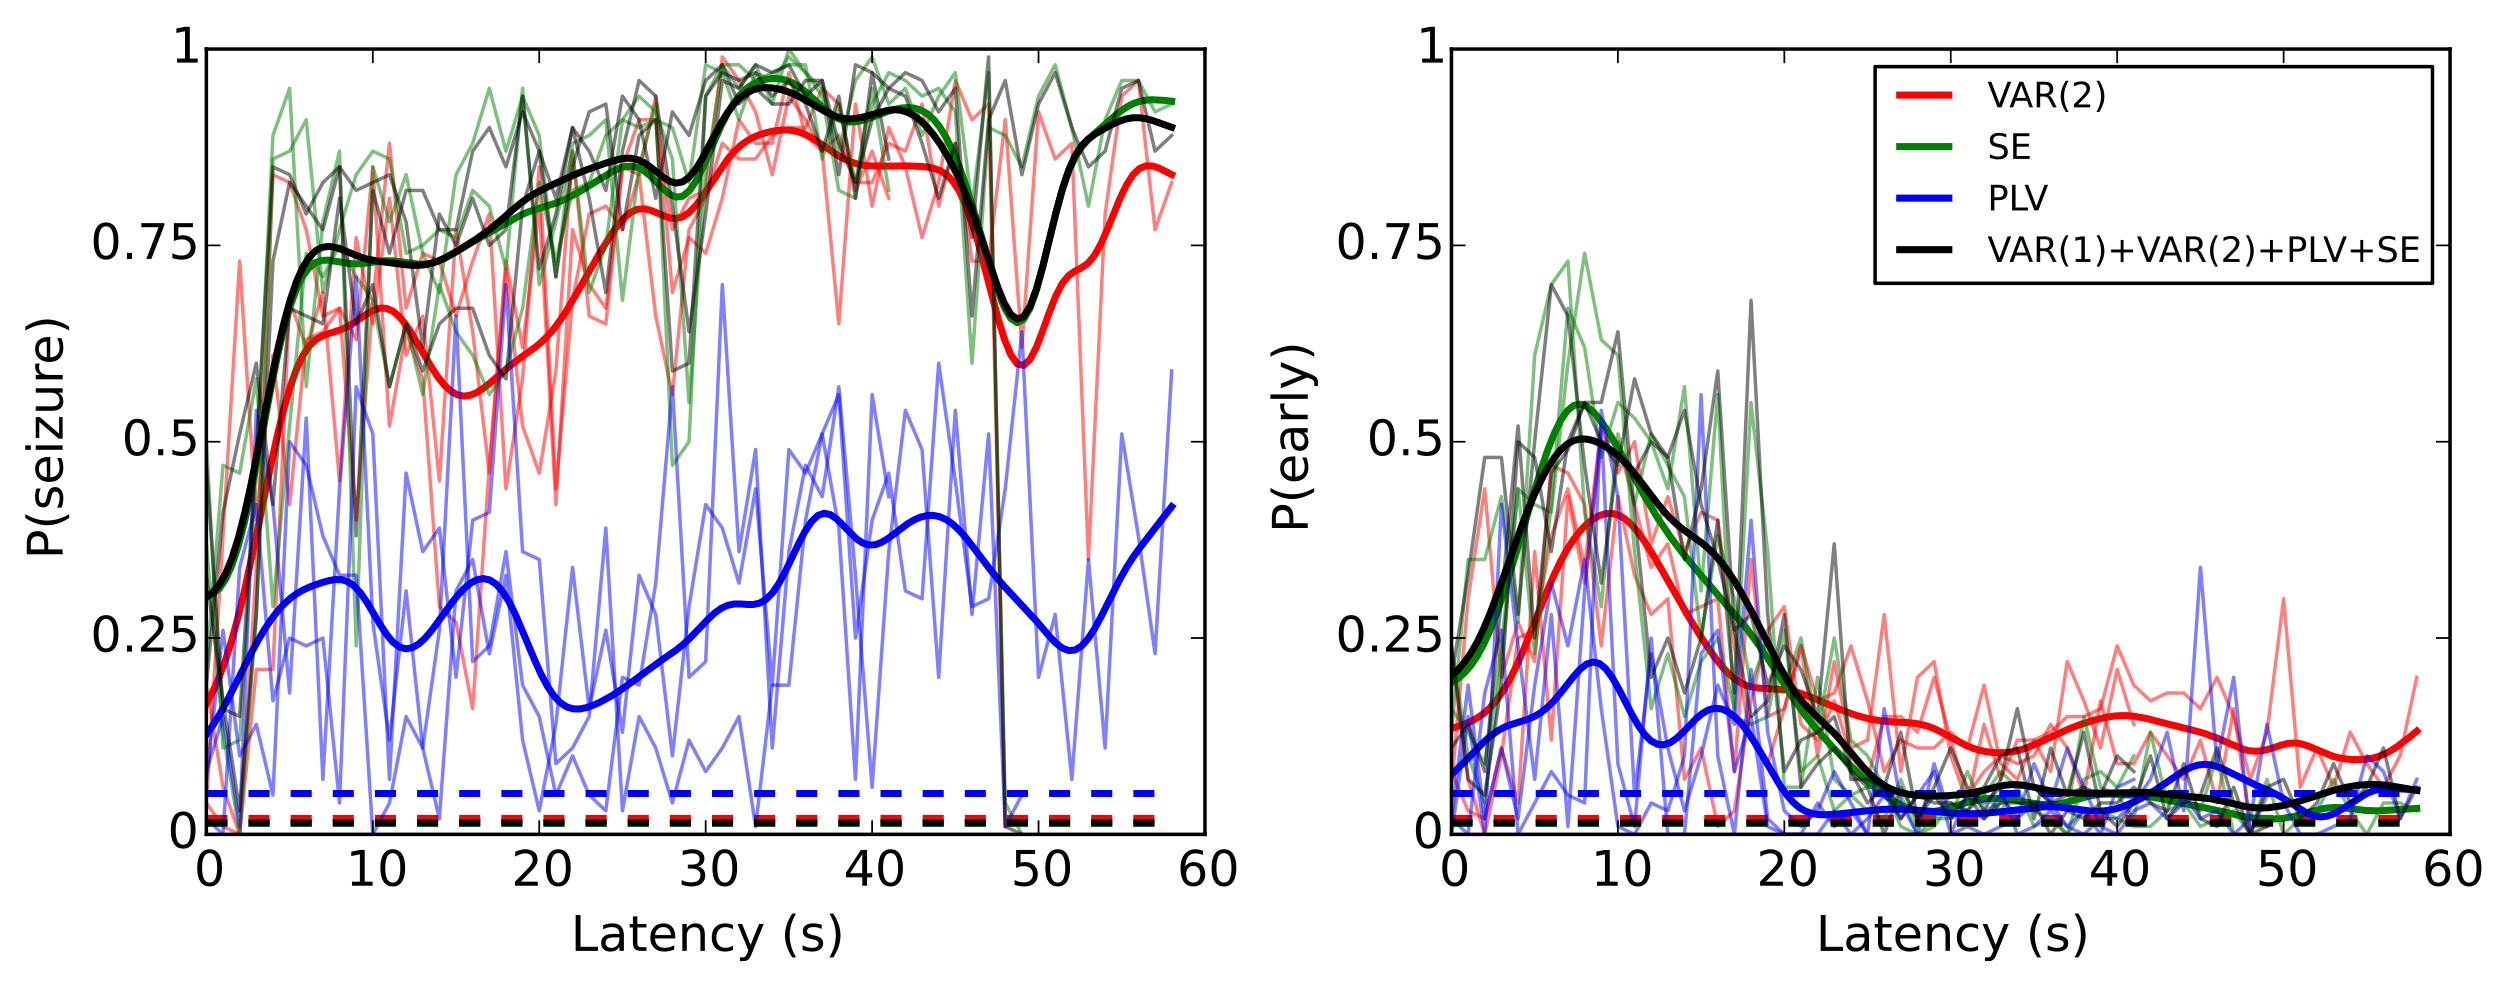 <?xml version="1.0" encoding="utf-8" standalone="no"?>
<!DOCTYPE svg PUBLIC "-//W3C//DTD SVG 1.1//EN"
  "http://www.w3.org/Graphics/SVG/1.1/DTD/svg11.dtd">
<!-- Created with matplotlib (http://matplotlib.org/) -->
<svg height="280pt" version="1.1" viewBox="0 0 712 280" width="712pt" xmlns="http://www.w3.org/2000/svg" xmlns:xlink="http://www.w3.org/1999/xlink">
 <defs>
  <style type="text/css">
*{stroke-linecap:butt;stroke-linejoin:round;}
  </style>
 </defs>
 <g id="figure_1">
  <g id="patch_1">
   <path d="
M0 280.923
L712.929 280.923
L712.929 0
L0 0
z
" style="fill:#ffffff;"/>
  </g>
  <g id="axes_1">
   <g id="patch_2">
    <path d="
M58.775 237.625
L343.175 237.625
L343.175 13.975
L58.775 13.975
z
" style="fill:#ffffff;"/>
   </g>
   <g id="line2d_1">
    <path clip-path="url(#p20d03b69dc)" d="
M58.775 228.679
L63.515 152.638
L68.255 74.36
L72.995 148.165
L77.735 101.198
L82.475 143.692
L87.215 96.725
L91.955 94.489
L96.695 87.779
L101.435 96.725
L106.175 47.522
L110.915 121.327
L115.655 94.489
L120.395 107.908
L125.135 172.766
L129.875 177.239
L134.615 201.841
L139.355 132.509
L144.095 74.36
L148.835 98.962
L153.575 58.705
L158.315 143.692
L163.055 65.414
L167.795 81.07
L172.535 87.779
L177.275 47.522
L182.015 34.103
L186.755 34.103
L191.495 65.414
L196.235 56.468
L200.975 54.232
L205.715 16.211
L210.455 22.921
L215.195 31.867
L219.935 49.759
L224.675 27.394
L229.415 34.103
L234.155 43.049
L238.895 92.252
L243.635 29.63
L248.375 58.705
L253.115 36.34
L257.855 47.522
L262.595 67.651
L267.335 51.995
L272.075 22.921
L276.815 34.103
L281.555 29.63
L286.295 235.388
L291.035 233.152" style="fill:none;opacity:0.5;stroke:#ff0000;stroke-linecap:square;"/>
   </g>
   <g id="line2d_2">
    <path clip-path="url(#p20d03b69dc)" d="
M58.775 195.131
L63.515 224.206
L68.255 237.625
L72.995 161.584
L77.735 49.759
L82.475 51.995
L87.215 65.414
L91.955 90.016
L96.695 87.779
L101.435 148.165
L106.175 85.543
L110.915 40.813
L115.655 87.779
L120.395 72.124
L125.135 74.36
L129.875 90.016
L134.615 74.36
L139.355 60.941
L144.095 139.219
L148.835 107.908
L153.575 47.522
L158.315 139.219
L163.055 85.543
L167.795 60.941
L172.535 58.705
L177.275 65.414
L182.015 49.759
L186.755 90.016
L191.495 112.381
L196.235 65.414
L200.975 56.468
L205.715 40.813
L210.455 45.286
L215.195 45.286
L219.935 38.576
L224.675 36.34
L229.415 36.34
L234.155 25.157
L238.895 29.63
L243.635 54.232
L248.375 43.049
L253.115 56.468" style="fill:none;opacity:0.5;stroke:#ff0000;stroke-linecap:square;"/>
   </g>
   <g id="line2d_3">
    <path clip-path="url(#p20d03b69dc)" d="
M58.775 228.679
L63.515 235.388
L68.255 237.625
L72.995 190.658
L77.735 190.658
L82.475 85.543
L87.215 98.962
L91.955 83.306
L96.695 136.982
L101.435 67.651
L106.175 92.252
L110.915 56.468
L115.655 101.198
L120.395 90.016
L125.135 136.982
L129.875 65.414
L134.615 94.489
L139.355 134.746
L144.095 76.597
L148.835 121.327
L153.575 134.746
L158.315 105.671
L163.055 43.049
L167.795 90.016
L172.535 92.252
L177.275 47.522
L182.015 49.759
L186.755 27.394
L191.495 83.306
L196.235 67.651
L200.975 72.124
L205.715 56.468
L210.455 34.103
L215.195 40.813
L219.935 40.813
L224.675 20.684
L229.415 38.576
L234.155 43.049
L238.895 38.576
L243.635 51.995
L248.375 51.995
L253.115 40.813
L257.855 43.049
L262.595 29.63
L267.335 58.705
L272.075 40.813
L276.815 74.36
L281.555 74.36
L286.295 34.103
L291.035 98.962
L295.775 31.867
L300.515 45.286
L305.255 40.813
L309.995 159.347
L314.735 60.941
L319.475 27.394
L324.215 22.921
L328.955 65.414
L333.695 51.995" style="fill:none;opacity:0.5;stroke:#ff0000;stroke-linecap:square;"/>
   </g>
   <g id="line2d_4"/>
   <g id="line2d_5"/>
   <g id="line2d_6"/>
   <g id="line2d_7"/>
   <g id="line2d_8"/>
   <g id="line2d_9"/>
   <g id="line2d_10"/>
   <g id="line2d_11"/>
   <g id="line2d_12"/>
   <g id="line2d_13">
    <path clip-path="url(#p20d03b69dc)" d="
M58.775 233.083
L333.695 233.083" style="fill:none;stroke:#ff0000;stroke-dasharray:6,6;stroke-dashoffset:0.0;stroke-width:2;"/>
   </g>
   <g id="line2d_14">
    <path clip-path="url(#p20d03b69dc)" d="
M58.775 200.421
L60.608 196.951
L62.441 192.778
L64.274 187.805
L66.106 181.96
L67.939 175.215
L69.772 167.613
L73.438 150.447
L77.103 132.539
L78.936 124.19
L80.769 116.692
L82.602 110.295
L84.434 105.136
L86.267 101.237
L88.1 98.499
L89.933 96.729
L91.766 95.662
L93.599 95.005
L97.264 93.848
L99.097 92.989
L100.93 91.875
L104.595 89.331
L106.428 88.304
L108.261 87.74
L110.094 87.817
L111.927 88.638
L113.759 90.213
L115.592 92.465
L117.425 95.245
L122.923 104.664
L124.756 107.438
L126.589 109.725
L128.422 111.413
L130.255 112.442
L132.087 112.813
L133.92 112.572
L135.753 111.808
L137.586 110.636
L139.419 109.19
L144.917 104.435
L148.583 101.647
L152.248 99.014
L154.081 97.515
L155.914 95.748
L157.747 93.637
L159.579 91.164
L161.412 88.364
L165.078 82.118
L170.576 72.43
L174.242 66.518
L176.075 63.986
L177.907 61.912
L179.74 60.426
L181.573 59.61
L183.406 59.461
L185.239 59.87
L190.737 62.088
L192.57 62.238
L194.403 61.743
L196.235 60.534
L198.068 58.654
L199.901 56.239
L207.232 45.336
L209.065 43.196
L210.898 41.466
L212.731 40.125
L214.563 39.112
L216.396 38.353
L218.229 37.781
L220.062 37.36
L221.895 37.092
L223.727 37.005
L225.56 37.146
L227.393 37.554
L229.226 38.242
L231.059 39.192
L234.724 41.615
L238.39 44.111
L240.223 45.161
L242.055 46.004
L243.888 46.62
L245.721 47.022
L247.554 47.241
L251.219 47.32
L258.551 47.244
L262.216 47.405
L264.049 47.586
L265.882 47.927
L267.715 48.572
L269.547 49.721
L271.38 51.607
L273.213 54.449
L275.046 58.404
L276.879 63.512
L278.711 69.652
L284.21 90.559
L286.043 96.536
L287.875 101.046
L289.708 103.642
L291.541 104.071
L293.374 102.345
L295.207 98.784
L297.039 94.015
L298.872 88.879
L300.705 84.237
L302.538 80.708
L304.371 78.466
L306.203 77.2
L308.036 76.265
L309.869 74.955
L311.702 72.756
L313.535 69.497
L315.367 65.367
L319.033 56.388
L320.866 52.592
L322.699 49.755
L324.531 47.993
L326.364 47.231
L328.197 47.268
L330.03 47.848
L333.695 49.714
L333.695 49.714" style="fill:none;stroke:#ff0000;stroke-linecap:square;stroke-width:2;"/>
   </g>
   <g id="line2d_15">
    <path clip-path="url(#p20d03b69dc)" d="
M58.775 190.658
L63.515 132.509
L68.255 134.746
L72.995 107.908
L77.735 172.766
L82.475 121.327
L87.215 72.124
L91.955 78.833
L96.695 69.887
L101.435 78.833
L106.175 85.543
L110.915 110.144
L115.655 92.252
L120.395 112.381
L125.135 81.07
L129.875 94.489
L134.615 101.198
L139.355 112.381
L144.095 105.671
L148.835 87.779
L153.575 51.995
L158.315 74.36
L163.055 54.232
L167.795 51.995
L172.535 38.576
L177.275 34.103
L182.015 36.34
L186.755 34.103
L191.495 36.34
L196.235 51.995
L200.975 18.448
L205.715 20.684
L210.455 34.103
L215.195 20.684
L219.935 22.921
L224.675 16.211
L229.415 20.684
L234.155 25.157
L238.895 43.049
L243.635 22.921
L248.375 16.211
L253.115 29.63
L257.855 25.157
L262.595 38.576
L267.335 27.394
L272.075 20.684
L276.815 58.705
L281.555 20.684
L286.295 228.679
L291.035 237.625" style="fill:none;opacity:0.5;stroke:#008000;stroke-linecap:square;"/>
   </g>
   <g id="line2d_16">
    <path clip-path="url(#p20d03b69dc)" d="
M58.775 125.8
L63.515 213.023
L68.255 210.787
L72.995 134.746
L77.735 38.576
L82.475 25.157
L87.215 110.144
L91.955 63.178
L96.695 43.049
L101.435 183.949
L106.175 47.522
L110.915 63.178
L115.655 49.759
L120.395 72.124
L125.135 83.306
L129.875 49.759
L134.615 40.813
L139.355 25.157
L144.095 43.049
L148.835 27.394
L153.575 38.576
L158.315 78.833
L163.055 40.813
L167.795 38.576
L172.535 34.103
L177.275 85.543
L182.015 47.522
L186.755 29.63
L191.495 132.509
L196.235 125.8
L200.975 27.394
L205.715 18.448
L210.455 18.448
L215.195 22.921
L219.935 20.684
L224.675 18.448
L229.415 18.448
L234.155 45.286
L238.895 29.63
L243.635 51.995
L248.375 25.157
L253.115 54.232" style="fill:none;opacity:0.5;stroke:#008000;stroke-linecap:square;"/>
   </g>
   <g id="line2d_17">
    <path clip-path="url(#p20d03b69dc)" d="
M58.775 154.874
L63.515 208.55
L68.255 237.625
L72.995 175.003
L77.735 45.286
L82.475 43.049
L87.215 34.103
L91.955 83.306
L96.695 65.414
L101.435 49.759
L106.175 43.049
L110.915 45.286
L115.655 72.124
L120.395 69.887
L125.135 65.414
L129.875 67.651
L134.615 54.232
L139.355 58.705
L144.095 76.597
L148.835 25.157
L153.575 81.07
L158.315 63.178
L163.055 43.049
L167.795 83.306
L172.535 69.887
L177.275 34.103
L182.015 27.394
L186.755 31.867
L191.495 45.286
L196.235 114.617
L200.975 49.759
L205.715 18.448
L210.455 25.157
L215.195 18.448
L219.935 29.63
L224.675 13.975
L229.415 20.684
L234.155 27.394
L238.895 54.232
L243.635 56.468
L248.375 29.63
L253.115 20.684
L257.855 22.921
L262.595 27.394
L267.335 25.157
L272.075 31.867
L276.815 103.435
L281.555 36.34
L286.295 38.576
L291.035 47.522
L295.775 27.394
L300.515 18.448
L305.255 36.34
L309.995 58.705
L314.735 34.103
L319.475 22.921
L324.215 22.921
L328.955 31.867
L333.695 29.63" style="fill:none;opacity:0.5;stroke:#008000;stroke-linecap:square;"/>
   </g>
   <g id="line2d_18"/>
   <g id="line2d_19"/>
   <g id="line2d_20"/>
   <g id="line2d_21"/>
   <g id="line2d_22"/>
   <g id="line2d_23"/>
   <g id="line2d_24"/>
   <g id="line2d_25"/>
   <g id="line2d_26"/>
   <g id="line2d_27">
    <path clip-path="url(#p20d03b69dc)" d="
M58.775 234.462
L333.695 234.462" style="fill:none;stroke:#008000;stroke-dasharray:6,6;stroke-dashoffset:0.0;stroke-width:2;"/>
   </g>
   <g id="line2d_28">
    <path clip-path="url(#p20d03b69dc)" d="
M58.775 169.862
L60.608 169.218
L62.441 167.659
L64.274 164.937
L66.106 160.835
L67.939 155.223
L69.772 148.111
L71.605 139.687
L75.27 120.507
L77.103 110.824
L78.936 101.808
L80.769 93.889
L82.602 87.337
L84.434 82.249
L86.267 78.576
L88.1 76.155
L89.933 74.765
L91.766 74.159
L93.599 74.091
L97.264 74.688
L99.097 74.994
L100.93 75.149
L102.763 75.115
L106.428 74.644
L108.261 74.391
L110.094 74.251
L111.927 74.278
L115.592 74.754
L119.258 75.224
L121.091 75.201
L122.923 74.917
L124.756 74.36
L126.589 73.561
L130.255 71.511
L135.753 68.265
L148.583 61.146
L150.415 60.368
L154.081 59.15
L157.747 58.03
L159.579 57.353
L161.412 56.551
L165.078 54.596
L170.576 51.17
L174.242 48.962
L176.075 48.074
L177.907 47.481
L179.74 47.316
L181.573 47.688
L183.406 48.648
L185.239 50.136
L188.904 53.838
L190.737 55.358
L192.57 56.142
L194.403 55.881
L196.235 54.425
L198.068 51.814
L199.901 48.275
L205.399 35.797
L207.232 32.187
L209.065 29.198
L210.898 26.863
L212.731 25.126
L214.563 23.89
L216.396 23.056
L218.229 22.55
L220.062 22.334
L221.895 22.411
L223.727 22.802
L225.56 23.53
L227.393 24.6
L229.226 25.977
L232.891 29.298
L234.724 30.974
L236.557 32.46
L238.39 33.628
L240.223 34.395
L242.055 34.735
L243.888 34.681
L245.721 34.308
L249.387 33.02
L253.052 31.653
L254.885 31.12
L256.718 30.759
L258.551 30.625
L260.383 30.788
L262.216 31.335
L264.049 32.367
L265.882 33.985
L267.715 36.272
L269.547 39.286
L271.38 43.049
L273.213 47.546
L275.046 52.728
L276.879 58.496
L284.21 82.963
L286.043 87.586
L287.875 90.702
L289.708 91.907
L291.541 90.936
L293.374 87.731
L295.207 82.504
L297.039 75.752
L300.705 60.752
L302.538 54.106
L304.371 48.74
L306.203 44.743
L308.036 41.888
L309.869 39.787
L313.535 36.445
L317.2 33.24
L319.033 31.759
L320.866 30.496
L322.699 29.525
L324.531 28.873
L326.364 28.517
L328.197 28.4
L331.863 28.611
L333.695 28.817
L333.695 28.817" style="fill:none;stroke:#008000;stroke-linecap:square;stroke-width:2;"/>
   </g>
   <g id="line2d_29">
    <path clip-path="url(#p20d03b69dc)" d="
M58.775 221.969
L63.515 179.476
L68.255 215.26
L72.995 206.314
L77.735 226.442
L82.475 125.8
L87.215 132.509
L91.955 152.638
L96.695 163.82
L101.435 163.82
L106.175 237.625
L110.915 228.679
L115.655 204.077
L120.395 213.023
L125.135 179.476
L129.875 90.016
L134.615 188.422
L139.355 183.949
L144.095 157.111
L148.835 195.131
L153.575 204.077
L158.315 226.442
L163.055 215.26
L167.795 226.442
L172.535 230.915
L177.275 192.895
L182.015 195.131
L186.755 166.057
L191.495 110.144
L196.235 192.895
L200.975 188.422
L205.715 81.07
L210.455 157.111
L215.195 128.036
L219.935 213.023
L224.675 157.111
L229.415 132.509
L234.155 141.455
L238.895 110.144
L243.635 163.82
L248.375 224.206
L253.115 157.111
L257.855 116.854
L262.595 128.036
L267.335 192.895
L272.075 116.854
L276.815 175.003
L281.555 123.563
L286.295 235.388
L291.035 226.442" style="fill:none;opacity:0.5;stroke:#0000ff;stroke-linecap:square;"/>
   </g>
   <g id="line2d_30">
    <path clip-path="url(#p20d03b69dc)" d="
M58.775 219.733
L63.515 204.077
L68.255 235.388
L72.995 116.854
L77.735 143.692
L82.475 197.368
L87.215 119.09
L91.955 221.969
L96.695 139.219
L101.435 78.833
L106.175 177.239
L110.915 210.787
L115.655 168.293
L120.395 213.023
L125.135 233.152
L129.875 168.293
L134.615 159.347
L139.355 186.185
L144.095 163.82
L148.835 210.787
L153.575 230.915
L158.315 206.314
L163.055 161.584
L167.795 201.841
L172.535 179.476
L177.275 208.55
L182.015 163.82
L186.755 175.003
L191.495 215.26
L196.235 172.766
L200.975 143.692
L205.715 150.401
L210.455 166.057
L215.195 139.219
L219.935 195.131
L224.675 128.036
L229.415 134.746
L234.155 123.563
L238.895 150.401
L243.635 221.969
L248.375 112.381
L253.115 141.455" style="fill:none;opacity:0.5;stroke:#0000ff;stroke-linecap:square;"/>
   </g>
   <g id="line2d_31">
    <path clip-path="url(#p20d03b69dc)" d="
M58.775 233.152
L63.515 237.625
L68.255 161.584
L72.995 143.692
L77.735 199.604
L82.475 181.712
L87.215 183.949
L91.955 181.712
L96.695 228.679
L101.435 110.144
L106.175 123.563
L110.915 221.969
L115.655 134.746
L120.395 157.111
L125.135 150.401
L129.875 192.895
L134.615 148.165
L139.355 145.928
L144.095 81.07
L148.835 157.111
L153.575 159.347
L158.315 217.496
L163.055 213.023
L167.795 204.077
L172.535 150.401
L177.275 230.915
L182.015 204.077
L186.755 213.023
L191.495 228.679
L196.235 210.787
L200.975 219.733
L205.715 213.023
L210.455 204.077
L215.195 235.388
L219.935 195.131
L224.675 195.131
L229.415 148.165
L234.155 123.563
L238.895 112.381
L243.635 181.712
L248.375 148.165
L253.115 134.746
L257.855 168.293
L262.595 170.53
L267.335 103.435
L272.075 136.982
L276.815 172.766
L281.555 170.53
L286.295 139.219
L291.035 94.489
L295.775 192.895
L300.515 175.003
L305.255 221.969
L309.995 159.347
L314.735 213.023
L319.475 123.563
L324.215 152.638
L328.955 186.185
L333.695 105.671" style="fill:none;opacity:0.5;stroke:#0000ff;stroke-linecap:square;"/>
   </g>
   <g id="line2d_32"/>
   <g id="line2d_33"/>
   <g id="line2d_34"/>
   <g id="line2d_35"/>
   <g id="line2d_36"/>
   <g id="line2d_37"/>
   <g id="line2d_38"/>
   <g id="line2d_39"/>
   <g id="line2d_40"/>
   <g id="line2d_41">
    <path clip-path="url(#p20d03b69dc)" d="
M58.775 225.987
L333.695 225.987" style="fill:none;stroke:#0000ff;stroke-dasharray:6,6;stroke-dashoffset:0.0;stroke-width:2;"/>
   </g>
   <g id="line2d_42">
    <path clip-path="url(#p20d03b69dc)" d="
M58.775 209.204
L60.608 206.598
L62.441 203.649
L64.274 200.383
L67.939 193.187
L71.605 185.869
L73.438 182.47
L75.27 179.366
L77.103 176.603
L78.936 174.201
L80.769 172.161
L82.602 170.474
L84.434 169.119
L86.267 168.052
L88.1 167.206
L91.766 165.895
L93.599 165.382
L95.431 165.056
L97.264 165.084
L99.097 165.662
L100.93 166.95
L102.763 168.992
L104.595 171.681
L108.261 177.89
L110.094 180.699
L111.927 182.891
L113.759 184.276
L115.592 184.789
L117.425 184.461
L119.258 183.392
L121.091 181.713
L122.923 179.575
L126.589 174.568
L128.422 172.035
L130.255 169.697
L132.087 167.693
L133.92 166.139
L135.753 165.134
L137.586 164.771
L139.419 165.143
L141.251 166.331
L143.084 168.384
L144.917 171.284
L146.75 174.926
L150.415 183.555
L152.248 187.951
L154.081 191.999
L155.914 195.462
L157.747 198.189
L159.579 200.133
L161.412 201.329
L163.245 201.878
L165.078 201.91
L166.911 201.561
L168.743 200.945
L170.576 200.146
L174.242 198.155
L177.907 195.715
L188.904 187.682
L192.57 185.147
L194.403 183.682
L196.235 182.013
L199.901 178.195
L201.734 176.276
L203.567 174.573
L205.399 173.246
L207.232 172.395
L209.065 172.018
L210.898 172.006
L212.731 172.146
L214.563 172.159
L216.396 171.752
L218.229 170.677
L220.062 168.783
L221.895 166.059
L223.727 162.644
L227.393 154.935
L229.226 151.415
L231.059 148.625
L232.891 146.837
L234.724 146.177
L236.557 146.597
L238.39 147.888
L243.888 153.431
L245.721 154.666
L247.554 155.234
L249.387 155.113
L251.219 154.396
L253.052 153.25
L258.551 149.134
L260.383 148.048
L262.216 147.263
L264.049 146.83
L265.882 146.789
L267.715 147.177
L269.547 148.018
L271.38 149.314
L273.213 151.032
L275.046 153.101
L278.711 157.859
L282.377 162.693
L286.043 167.038
L295.207 176.919
L298.872 181.231
L300.705 183.141
L302.538 184.574
L304.371 185.29
L306.203 185.114
L308.036 183.98
L309.869 181.932
L311.702 179.115
L313.535 175.743
L319.033 164.799
L320.866 161.567
L322.699 158.696
L324.531 156.145
L333.695 144.295
L333.695 144.295" style="fill:none;stroke:#0000ff;stroke-linecap:square;stroke-width:2;"/>
   </g>
   <g id="line2d_43">
    <path clip-path="url(#p20d03b69dc)" d="
M58.775 195.131
L63.515 145.928
L68.255 123.563
L72.995 103.435
L77.735 143.692
L82.475 87.779
L87.215 90.016
L91.955 92.252
L96.695 56.468
L101.435 92.252
L106.175 81.07
L110.915 110.144
L115.655 92.252
L120.395 105.671
L125.135 92.252
L129.875 87.779
L134.615 87.779
L139.355 101.198
L144.095 107.908
L148.835 58.705
L153.575 43.049
L158.315 56.468
L163.055 36.34
L167.795 43.049
L172.535 54.232
L177.275 27.394
L182.015 34.103
L186.755 56.468
L191.495 31.867
L196.235 38.576
L200.975 22.921
L205.715 18.448
L210.455 29.63
L215.195 25.157
L219.935 29.63
L224.675 29.63
L229.415 22.921
L234.155 22.921
L238.895 49.759
L243.635 18.448
L248.375 20.684
L253.115 25.157
L257.855 27.394
L262.595 40.813
L267.335 56.468
L272.075 40.813
L276.815 67.651
L281.555 16.211
L286.295 235.388
L291.035 237.625" style="fill:none;opacity:0.5;stroke:#000000;stroke-linecap:square;"/>
   </g>
   <g id="line2d_44">
    <path clip-path="url(#p20d03b69dc)" d="
M58.775 132.509
L63.515 201.841
L68.255 204.077
L72.995 128.036
L77.735 47.522
L82.475 49.759
L87.215 60.941
L91.955 51.995
L96.695 47.522
L101.435 152.638
L106.175 54.232
L110.915 72.124
L115.655 54.232
L120.395 54.232
L125.135 65.414
L129.875 65.414
L134.615 43.049
L139.355 36.34
L144.095 47.522
L148.835 31.867
L153.575 43.049
L158.315 78.833
L163.055 47.522
L167.795 31.867
L172.535 29.63
L177.275 65.414
L182.015 38.576
L186.755 34.103
L191.495 105.671
L196.235 103.435
L200.975 27.394
L205.715 20.684
L210.455 22.921
L215.195 20.684
L219.935 27.394
L224.675 22.921
L229.415 29.63
L234.155 43.049
L238.895 27.394
L243.635 56.468
L248.375 20.684
L253.115 45.286" style="fill:none;opacity:0.5;stroke:#000000;stroke-linecap:square;"/>
   </g>
   <g id="line2d_45">
    <path clip-path="url(#p20d03b69dc)" d="
M58.775 163.82
L63.515 199.604
L68.255 230.915
L72.995 175.003
L77.735 74.36
L82.475 51.995
L87.215 58.705
L91.955 65.414
L96.695 47.522
L101.435 54.232
L106.175 51.995
L110.915 49.759
L115.655 63.178
L120.395 98.962
L125.135 60.941
L129.875 69.887
L134.615 56.468
L139.355 69.887
L144.095 65.414
L148.835 27.394
L153.575 76.597
L158.315 60.941
L163.055 36.34
L167.795 56.468
L172.535 83.306
L177.275 43.049
L182.015 22.921
L186.755 27.394
L191.495 58.705
L196.235 94.489
L200.975 60.941
L205.715 22.921
L210.455 25.157
L215.195 18.448
L219.935 20.684
L224.675 18.448
L229.415 27.394
L234.155 22.921
L238.895 40.813
L243.635 51.995
L248.375 34.103
L253.115 25.157
L257.855 20.684
L262.595 22.921
L267.335 31.867
L272.075 25.157
L276.815 90.016
L281.555 34.103
L286.295 22.921
L291.035 49.759
L295.775 29.63
L300.515 20.684
L305.255 36.34
L309.995 47.522
L314.735 43.049
L319.475 25.157
L324.215 22.921
L328.955 43.049
L333.695 38.576" style="fill:none;opacity:0.5;stroke:#000000;stroke-linecap:square;"/>
   </g>
   <g id="line2d_46"/>
   <g id="line2d_47"/>
   <g id="line2d_48"/>
   <g id="line2d_49"/>
   <g id="line2d_50"/>
   <g id="line2d_51"/>
   <g id="line2d_52"/>
   <g id="line2d_53"/>
   <g id="line2d_54"/>
   <g id="line2d_55">
    <path clip-path="url(#p20d03b69dc)" d="
M58.775 234.368
L333.695 234.368" style="fill:none;stroke:#000000;stroke-dasharray:6,6;stroke-dashoffset:0.0;stroke-width:2;"/>
   </g>
   <g id="line2d_56">
    <path clip-path="url(#p20d03b69dc)" d="
M58.775 170.019
L60.608 168.734
L62.441 166.58
L64.274 163.344
L66.106 158.848
L67.939 152.991
L69.772 145.794
L71.605 137.431
L75.27 118.64
L78.936 100.254
L80.769 92.317
L82.602 85.594
L84.434 80.195
L86.267 76.103
L88.1 73.218
L89.933 71.386
L91.766 70.435
L93.599 70.181
L95.431 70.444
L97.264 71.041
L102.763 73.259
L104.595 73.798
L108.261 74.484
L115.592 75.412
L117.425 75.561
L119.258 75.576
L121.091 75.4
L122.923 74.999
L124.756 74.37
L126.589 73.542
L130.255 71.49
L135.753 68.008
L139.419 65.38
L143.084 62.329
L146.75 59.117
L148.583 57.633
L150.415 56.311
L152.248 55.166
L155.914 53.273
L163.245 49.907
L166.911 48.411
L172.409 46.488
L176.075 45.398
L177.907 45.083
L179.74 45.073
L181.573 45.472
L183.406 46.322
L185.239 47.568
L188.904 50.514
L190.737 51.648
L192.57 52.153
L194.403 51.803
L196.235 50.494
L198.068 48.272
L199.901 45.32
L205.399 35.011
L207.232 32.031
L209.065 29.579
L210.898 27.702
L212.731 26.376
L214.563 25.531
L216.396 25.081
L218.229 24.946
L220.062 25.061
L221.895 25.384
L223.727 25.889
L225.56 26.566
L227.393 27.401
L231.059 29.442
L234.724 31.616
L236.557 32.551
L238.39 33.274
L240.223 33.721
L242.055 33.866
L243.888 33.724
L245.721 33.349
L253.052 31.365
L254.885 31.241
L256.718 31.435
L258.551 32.004
L260.383 32.984
L262.216 34.388
L264.049 36.204
L265.882 38.413
L267.715 40.996
L269.547 43.95
L271.38 47.3
L273.213 51.09
L275.046 55.37
L276.879 60.165
L280.544 71.015
L284.21 81.928
L286.043 86.384
L287.875 89.516
L289.708 90.875
L291.541 90.144
L293.374 87.208
L295.207 82.223
L297.039 75.639
L300.705 60.662
L302.538 53.898
L304.371 48.402
L306.203 44.334
L308.036 41.53
L309.869 39.64
L311.702 38.286
L315.367 36.172
L317.2 35.236
L319.033 34.431
L320.866 33.842
L322.699 33.536
L324.531 33.535
L326.364 33.811
L328.197 34.299
L333.695 36.252
L333.695 36.252" style="fill:none;stroke:#000000;stroke-linecap:square;stroke-width:2;"/>
   </g>
   <g id="patch_3">
    <path d="
M58.775 13.975
L343.175 13.975" style="fill:none;stroke:#000000;stroke-linecap:square;stroke-linejoin:miter;"/>
   </g>
   <g id="patch_4">
    <path d="
M343.175 237.625
L343.175 13.975" style="fill:none;stroke:#000000;stroke-linecap:square;stroke-linejoin:miter;"/>
   </g>
   <g id="patch_5">
    <path d="
M58.775 237.625
L343.175 237.625" style="fill:none;stroke:#000000;stroke-linecap:square;stroke-linejoin:miter;"/>
   </g>
   <g id="patch_6">
    <path d="
M58.775 237.625
L58.775 13.975" style="fill:none;stroke:#000000;stroke-linecap:square;stroke-linejoin:miter;"/>
   </g>
   <g id="matplotlib.axis_1">
    <g id="xtick_1">
     <g id="line2d_57">
      <defs>
       <path d="
M0 0
L0 -4" id="m93b0483c22" style="stroke:#000000;stroke-width:0.5;"/>
      </defs>
      <g>
       <use style="stroke:#000000;stroke-width:0.5;" x="58.775" xlink:href="#m93b0483c22" y="237.625"/>
      </g>
     </g>
     <g id="line2d_58">
      <defs>
       <path d="
M0 0
L0 4" id="m741efc42ff" style="stroke:#000000;stroke-width:0.5;"/>
      </defs>
      <g>
       <use style="stroke:#000000;stroke-width:0.5;" x="58.775" xlink:href="#m741efc42ff" y="13.975"/>
      </g>
     </g>
     <g id="text_1">
      <!-- 0 -->
      <defs>
       <path d="
M31.781 66.406
Q24.172 66.406 20.328 58.906
Q16.5 51.422 16.5 36.375
Q16.5 21.391 20.328 13.891
Q24.172 6.391 31.781 6.391
Q39.453 6.391 43.281 13.891
Q47.125 21.391 47.125 36.375
Q47.125 51.422 43.281 58.906
Q39.453 66.406 31.781 66.406
M31.781 74.219
Q44.047 74.219 50.516 64.516
Q56.984 54.828 56.984 36.375
Q56.984 17.969 50.516 8.266
Q44.047 -1.422 31.781 -1.422
Q19.531 -1.422 13.062 8.266
Q6.594 17.969 6.594 36.375
Q6.594 54.828 13.062 64.516
Q19.531 74.219 31.781 74.219" id="BitstreamVeraSans-Roman-30"/>
      </defs>
      <g transform="translate(55.248 252.262)scale(0.14 -0.14)">
       <use xlink:href="#BitstreamVeraSans-Roman-30"/>
      </g>
     </g>
    </g>
    <g id="xtick_2">
     <g id="line2d_59">
      <g>
       <use style="stroke:#000000;stroke-width:0.5;" x="106.175" xlink:href="#m93b0483c22" y="237.625"/>
      </g>
     </g>
     <g id="line2d_60">
      <g>
       <use style="stroke:#000000;stroke-width:0.5;" x="106.175" xlink:href="#m741efc42ff" y="13.975"/>
      </g>
     </g>
     <g id="text_2">
      <!-- 10 -->
      <defs>
       <path d="
M12.406 8.297
L28.516 8.297
L28.516 63.922
L10.984 60.406
L10.984 69.391
L28.422 72.906
L38.281 72.906
L38.281 8.297
L54.391 8.297
L54.391 0
L12.406 0
z
" id="BitstreamVeraSans-Roman-31"/>
      </defs>
      <g transform="translate(98.502 252.262)scale(0.14 -0.14)">
       <use xlink:href="#BitstreamVeraSans-Roman-31"/>
       <use x="63.623" xlink:href="#BitstreamVeraSans-Roman-30"/>
      </g>
     </g>
    </g>
    <g id="xtick_3">
     <g id="line2d_61">
      <g>
       <use style="stroke:#000000;stroke-width:0.5;" x="153.575" xlink:href="#m93b0483c22" y="237.625"/>
      </g>
     </g>
     <g id="line2d_62">
      <g>
       <use style="stroke:#000000;stroke-width:0.5;" x="153.575" xlink:href="#m741efc42ff" y="13.975"/>
      </g>
     </g>
     <g id="text_3">
      <!-- 20 -->
      <defs>
       <path d="
M19.188 8.297
L53.609 8.297
L53.609 0
L7.328 0
L7.328 8.297
Q12.938 14.109 22.625 23.891
Q32.328 33.688 34.812 36.531
Q39.547 41.844 41.422 45.531
Q43.312 49.219 43.312 52.781
Q43.312 58.594 39.234 62.25
Q35.156 65.922 28.609 65.922
Q23.969 65.922 18.812 64.312
Q13.672 62.703 7.812 59.422
L7.812 69.391
Q13.766 71.781 18.938 73
Q24.125 74.219 28.422 74.219
Q39.75 74.219 46.484 68.547
Q53.219 62.891 53.219 53.422
Q53.219 48.922 51.531 44.891
Q49.859 40.875 45.406 35.406
Q44.188 33.984 37.641 27.219
Q31.109 20.453 19.188 8.297" id="BitstreamVeraSans-Roman-32"/>
      </defs>
      <g transform="translate(145.646 252.262)scale(0.14 -0.14)">
       <use xlink:href="#BitstreamVeraSans-Roman-32"/>
       <use x="63.623" xlink:href="#BitstreamVeraSans-Roman-30"/>
      </g>
     </g>
    </g>
    <g id="xtick_4">
     <g id="line2d_63">
      <g>
       <use style="stroke:#000000;stroke-width:0.5;" x="200.975" xlink:href="#m93b0483c22" y="237.625"/>
      </g>
     </g>
     <g id="line2d_64">
      <g>
       <use style="stroke:#000000;stroke-width:0.5;" x="200.975" xlink:href="#m741efc42ff" y="13.975"/>
      </g>
     </g>
     <g id="text_4">
      <!-- 30 -->
      <defs>
       <path d="
M40.578 39.312
Q47.656 37.797 51.625 33
Q55.609 28.219 55.609 21.188
Q55.609 10.406 48.188 4.484
Q40.766 -1.422 27.094 -1.422
Q22.516 -1.422 17.656 -0.516
Q12.797 0.391 7.625 2.203
L7.625 11.719
Q11.719 9.328 16.594 8.109
Q21.484 6.891 26.812 6.891
Q36.078 6.891 40.938 10.547
Q45.797 14.203 45.797 21.188
Q45.797 27.641 41.281 31.266
Q36.766 34.906 28.719 34.906
L20.219 34.906
L20.219 43.016
L29.109 43.016
Q36.375 43.016 40.234 45.922
Q44.094 48.828 44.094 54.297
Q44.094 59.906 40.109 62.906
Q36.141 65.922 28.719 65.922
Q24.656 65.922 20.016 65.031
Q15.375 64.156 9.812 62.312
L9.812 71.094
Q15.438 72.656 20.344 73.438
Q25.25 74.219 29.594 74.219
Q40.828 74.219 47.359 69.109
Q53.906 64.016 53.906 55.328
Q53.906 49.266 50.438 45.094
Q46.969 40.922 40.578 39.312" id="BitstreamVeraSans-Roman-33"/>
      </defs>
      <g transform="translate(193.066 252.262)scale(0.14 -0.14)">
       <use xlink:href="#BitstreamVeraSans-Roman-33"/>
       <use x="63.623" xlink:href="#BitstreamVeraSans-Roman-30"/>
      </g>
     </g>
    </g>
    <g id="xtick_5">
     <g id="line2d_65">
      <g>
       <use style="stroke:#000000;stroke-width:0.5;" x="248.375" xlink:href="#m93b0483c22" y="237.625"/>
      </g>
     </g>
     <g id="line2d_66">
      <g>
       <use style="stroke:#000000;stroke-width:0.5;" x="248.375" xlink:href="#m741efc42ff" y="13.975"/>
      </g>
     </g>
     <g id="text_5">
      <!-- 40 -->
      <defs>
       <path d="
M37.797 64.312
L12.891 25.391
L37.797 25.391
z

M35.203 72.906
L47.609 72.906
L47.609 25.391
L58.016 25.391
L58.016 17.188
L47.609 17.188
L47.609 0
L37.797 0
L37.797 17.188
L4.891 17.188
L4.891 26.703
z
" id="BitstreamVeraSans-Roman-34"/>
      </defs>
      <g transform="translate(240.275 252.262)scale(0.14 -0.14)">
       <use xlink:href="#BitstreamVeraSans-Roman-34"/>
       <use x="63.623" xlink:href="#BitstreamVeraSans-Roman-30"/>
      </g>
     </g>
    </g>
    <g id="xtick_6">
     <g id="line2d_67">
      <g>
       <use style="stroke:#000000;stroke-width:0.5;" x="295.775" xlink:href="#m93b0483c22" y="237.625"/>
      </g>
     </g>
     <g id="line2d_68">
      <g>
       <use style="stroke:#000000;stroke-width:0.5;" x="295.775" xlink:href="#m741efc42ff" y="13.975"/>
      </g>
     </g>
     <g id="text_6">
      <!-- 50 -->
      <defs>
       <path d="
M10.797 72.906
L49.516 72.906
L49.516 64.594
L19.828 64.594
L19.828 46.734
Q21.969 47.469 24.109 47.828
Q26.266 48.188 28.422 48.188
Q40.625 48.188 47.75 41.5
Q54.891 34.812 54.891 23.391
Q54.891 11.625 47.562 5.094
Q40.234 -1.422 26.906 -1.422
Q22.312 -1.422 17.547 -0.641
Q12.797 0.141 7.719 1.703
L7.719 11.625
Q12.109 9.234 16.797 8.062
Q21.484 6.891 26.703 6.891
Q35.156 6.891 40.078 11.328
Q45.016 15.766 45.016 23.391
Q45.016 31 40.078 35.438
Q35.156 39.891 26.703 39.891
Q22.75 39.891 18.812 39.016
Q14.891 38.141 10.797 36.281
z
" id="BitstreamVeraSans-Roman-35"/>
      </defs>
      <g transform="translate(287.873 252.262)scale(0.14 -0.14)">
       <use xlink:href="#BitstreamVeraSans-Roman-35"/>
       <use x="63.623" xlink:href="#BitstreamVeraSans-Roman-30"/>
      </g>
     </g>
    </g>
    <g id="xtick_7">
     <g id="line2d_69">
      <g>
       <use style="stroke:#000000;stroke-width:0.5;" x="343.175" xlink:href="#m93b0483c22" y="237.625"/>
      </g>
     </g>
     <g id="line2d_70">
      <g>
       <use style="stroke:#000000;stroke-width:0.5;" x="343.175" xlink:href="#m741efc42ff" y="13.975"/>
      </g>
     </g>
     <g id="text_7">
      <!-- 60 -->
      <defs>
       <path d="
M33.016 40.375
Q26.375 40.375 22.484 35.828
Q18.609 31.297 18.609 23.391
Q18.609 15.531 22.484 10.953
Q26.375 6.391 33.016 6.391
Q39.656 6.391 43.531 10.953
Q47.406 15.531 47.406 23.391
Q47.406 31.297 43.531 35.828
Q39.656 40.375 33.016 40.375
M52.594 71.297
L52.594 62.312
Q48.875 64.062 45.094 64.984
Q41.312 65.922 37.594 65.922
Q27.828 65.922 22.672 59.328
Q17.531 52.734 16.797 39.406
Q19.672 43.656 24.016 45.922
Q28.375 48.188 33.594 48.188
Q44.578 48.188 50.953 41.516
Q57.328 34.859 57.328 23.391
Q57.328 12.156 50.688 5.359
Q44.047 -1.422 33.016 -1.422
Q20.359 -1.422 13.672 8.266
Q6.984 17.969 6.984 36.375
Q6.984 53.656 15.188 63.938
Q23.391 74.219 37.203 74.219
Q40.922 74.219 44.703 73.484
Q48.484 72.75 52.594 71.297" id="BitstreamVeraSans-Roman-36"/>
      </defs>
      <g transform="translate(335.222 252.262)scale(0.14 -0.14)">
       <use xlink:href="#BitstreamVeraSans-Roman-36"/>
       <use x="63.623" xlink:href="#BitstreamVeraSans-Roman-30"/>
      </g>
     </g>
    </g>
    <g id="text_8">
     <!-- Latency (s) -->
     <defs>
      <path id="BitstreamVeraSans-Roman-20"/>
      <path d="
M9.812 72.906
L19.672 72.906
L19.672 8.297
L55.172 8.297
L55.172 0
L9.812 0
z
" id="BitstreamVeraSans-Roman-4c"/>
      <path d="
M54.891 33.016
L54.891 0
L45.906 0
L45.906 32.719
Q45.906 40.484 42.875 44.328
Q39.844 48.188 33.797 48.188
Q26.516 48.188 22.312 43.547
Q18.109 38.922 18.109 30.906
L18.109 0
L9.078 0
L9.078 54.688
L18.109 54.688
L18.109 46.188
Q21.344 51.125 25.703 53.562
Q30.078 56 35.797 56
Q45.219 56 50.047 50.172
Q54.891 44.344 54.891 33.016" id="BitstreamVeraSans-Roman-6e"/>
      <path d="
M31 75.875
Q24.469 64.656 21.281 53.656
Q18.109 42.672 18.109 31.391
Q18.109 20.125 21.312 9.062
Q24.516 -2 31 -13.188
L23.188 -13.188
Q15.875 -1.703 12.234 9.375
Q8.594 20.453 8.594 31.391
Q8.594 42.281 12.203 53.312
Q15.828 64.359 23.188 75.875
z
" id="BitstreamVeraSans-Roman-28"/>
      <path d="
M8.016 75.875
L15.828 75.875
Q23.141 64.359 26.781 53.312
Q30.422 42.281 30.422 31.391
Q30.422 20.453 26.781 9.375
Q23.141 -1.703 15.828 -13.188
L8.016 -13.188
Q14.5 -2 17.703 9.062
Q20.906 20.125 20.906 31.391
Q20.906 42.672 17.703 53.656
Q14.5 64.656 8.016 75.875" id="BitstreamVeraSans-Roman-29"/>
      <path d="
M32.172 -5.078
Q28.375 -14.844 24.75 -17.812
Q21.141 -20.797 15.094 -20.797
L7.906 -20.797
L7.906 -13.281
L13.188 -13.281
Q16.891 -13.281 18.938 -11.516
Q21 -9.766 23.484 -3.219
L25.094 0.875
L2.984 54.688
L12.5 54.688
L29.594 11.922
L46.688 54.688
L56.203 54.688
z
" id="BitstreamVeraSans-Roman-79"/>
      <path d="
M56.203 29.594
L56.203 25.203
L14.891 25.203
Q15.484 15.922 20.484 11.062
Q25.484 6.203 34.422 6.203
Q39.594 6.203 44.453 7.469
Q49.312 8.734 54.109 11.281
L54.109 2.781
Q49.266 0.734 44.188 -0.344
Q39.109 -1.422 33.891 -1.422
Q20.797 -1.422 13.156 6.188
Q5.516 13.812 5.516 26.812
Q5.516 40.234 12.766 48.109
Q20.016 56 32.328 56
Q43.359 56 49.781 48.891
Q56.203 41.797 56.203 29.594
M47.219 32.234
Q47.125 39.594 43.094 43.984
Q39.062 48.391 32.422 48.391
Q24.906 48.391 20.391 44.141
Q15.875 39.891 15.188 32.172
z
" id="BitstreamVeraSans-Roman-65"/>
      <path d="
M18.312 70.219
L18.312 54.688
L36.812 54.688
L36.812 47.703
L18.312 47.703
L18.312 18.016
Q18.312 11.328 20.141 9.422
Q21.969 7.516 27.594 7.516
L36.812 7.516
L36.812 0
L27.594 0
Q17.188 0 13.234 3.875
Q9.281 7.766 9.281 18.016
L9.281 47.703
L2.688 47.703
L2.688 54.688
L9.281 54.688
L9.281 70.219
z
" id="BitstreamVeraSans-Roman-74"/>
      <path d="
M34.281 27.484
Q23.391 27.484 19.188 25
Q14.984 22.516 14.984 16.5
Q14.984 11.719 18.141 8.906
Q21.297 6.109 26.703 6.109
Q34.188 6.109 38.703 11.406
Q43.219 16.703 43.219 25.484
L43.219 27.484
z

M52.203 31.203
L52.203 0
L43.219 0
L43.219 8.297
Q40.141 3.328 35.547 0.953
Q30.953 -1.422 24.312 -1.422
Q15.922 -1.422 10.953 3.297
Q6 8.016 6 15.922
Q6 25.141 12.172 29.828
Q18.359 34.516 30.609 34.516
L43.219 34.516
L43.219 35.406
Q43.219 41.609 39.141 45
Q35.062 48.391 27.688 48.391
Q23 48.391 18.547 47.266
Q14.109 46.141 10.016 43.891
L10.016 52.203
Q14.938 54.109 19.578 55.047
Q24.219 56 28.609 56
Q40.484 56 46.344 49.844
Q52.203 43.703 52.203 31.203" id="BitstreamVeraSans-Roman-61"/>
      <path d="
M44.281 53.078
L44.281 44.578
Q40.484 46.531 36.375 47.5
Q32.281 48.484 27.875 48.484
Q21.188 48.484 17.844 46.438
Q14.5 44.391 14.5 40.281
Q14.5 37.156 16.891 35.375
Q19.281 33.594 26.516 31.984
L29.594 31.297
Q39.156 29.25 43.188 25.516
Q47.219 21.781 47.219 15.094
Q47.219 7.469 41.188 3.016
Q35.156 -1.422 24.609 -1.422
Q20.219 -1.422 15.453 -0.562
Q10.688 0.297 5.422 2
L5.422 11.281
Q10.406 8.688 15.234 7.391
Q20.062 6.109 24.812 6.109
Q31.156 6.109 34.562 8.281
Q37.984 10.453 37.984 14.406
Q37.984 18.062 35.516 20.016
Q33.062 21.969 24.703 23.781
L21.578 24.516
Q13.234 26.266 9.516 29.906
Q5.812 33.547 5.812 39.891
Q5.812 47.609 11.281 51.797
Q16.75 56 26.812 56
Q31.781 56 36.172 55.266
Q40.578 54.547 44.281 53.078" id="BitstreamVeraSans-Roman-73"/>
      <path d="
M48.781 52.594
L48.781 44.188
Q44.969 46.297 41.141 47.344
Q37.312 48.391 33.406 48.391
Q24.656 48.391 19.812 42.844
Q14.984 37.312 14.984 27.297
Q14.984 17.281 19.812 11.734
Q24.656 6.203 33.406 6.203
Q37.312 6.203 41.141 7.25
Q44.969 8.297 48.781 10.406
L48.781 2.094
Q45.016 0.344 40.984 -0.531
Q36.969 -1.422 32.422 -1.422
Q20.062 -1.422 12.781 6.344
Q5.516 14.109 5.516 27.297
Q5.516 40.672 12.859 48.328
Q20.219 56 33.016 56
Q37.156 56 41.109 55.141
Q45.062 54.297 48.781 52.594" id="BitstreamVeraSans-Roman-63"/>
     </defs>
     <g transform="translate(162.574 270.812)scale(0.14 -0.14)">
      <use xlink:href="#BitstreamVeraSans-Roman-4c"/>
      <use x="55.713" xlink:href="#BitstreamVeraSans-Roman-61"/>
      <use x="116.992" xlink:href="#BitstreamVeraSans-Roman-74"/>
      <use x="156.201" xlink:href="#BitstreamVeraSans-Roman-65"/>
      <use x="217.725" xlink:href="#BitstreamVeraSans-Roman-6e"/>
      <use x="281.104" xlink:href="#BitstreamVeraSans-Roman-63"/>
      <use x="336.084" xlink:href="#BitstreamVeraSans-Roman-79"/>
      <use x="395.264" xlink:href="#BitstreamVeraSans-Roman-20"/>
      <use x="427.051" xlink:href="#BitstreamVeraSans-Roman-28"/>
      <use x="466.064" xlink:href="#BitstreamVeraSans-Roman-73"/>
      <use x="518.164" xlink:href="#BitstreamVeraSans-Roman-29"/>
     </g>
    </g>
   </g>
   <g id="matplotlib.axis_2">
    <g id="ytick_1">
     <g id="line2d_71">
      <defs>
       <path d="
M0 0
L4 0" id="m728421d6d4" style="stroke:#000000;stroke-width:0.5;"/>
      </defs>
      <g>
       <use style="stroke:#000000;stroke-width:0.5;" x="58.775" xlink:href="#m728421d6d4" y="237.625"/>
      </g>
     </g>
     <g id="line2d_72">
      <defs>
       <path d="
M0 0
L-4 0" id="mcb0005524f" style="stroke:#000000;stroke-width:0.5;"/>
      </defs>
      <g>
       <use style="stroke:#000000;stroke-width:0.5;" x="343.175" xlink:href="#mcb0005524f" y="237.625"/>
      </g>
     </g>
     <g id="text_9">
      <!-- 0 -->
      <g transform="translate(47.721 241.488)scale(0.14 -0.14)">
       <use xlink:href="#BitstreamVeraSans-Roman-30"/>
      </g>
     </g>
    </g>
    <g id="ytick_2">
     <g id="line2d_73">
      <g>
       <use style="stroke:#000000;stroke-width:0.5;" x="58.775" xlink:href="#m728421d6d4" y="181.712"/>
      </g>
     </g>
     <g id="line2d_74">
      <g>
       <use style="stroke:#000000;stroke-width:0.5;" x="343.175" xlink:href="#mcb0005524f" y="181.712"/>
      </g>
     </g>
     <g id="text_10">
      <!-- 0.25 -->
      <defs>
       <path d="
M10.688 12.406
L21 12.406
L21 0
L10.688 0
z
" id="BitstreamVeraSans-Roman-2e"/>
      </defs>
      <g transform="translate(25.749 185.575)scale(0.14 -0.14)">
       <use xlink:href="#BitstreamVeraSans-Roman-30"/>
       <use x="63.623" xlink:href="#BitstreamVeraSans-Roman-2e"/>
       <use x="95.41" xlink:href="#BitstreamVeraSans-Roman-32"/>
       <use x="159.033" xlink:href="#BitstreamVeraSans-Roman-35"/>
      </g>
     </g>
    </g>
    <g id="ytick_3">
     <g id="line2d_75">
      <g>
       <use style="stroke:#000000;stroke-width:0.5;" x="58.775" xlink:href="#m728421d6d4" y="125.8"/>
      </g>
     </g>
     <g id="line2d_76">
      <g>
       <use style="stroke:#000000;stroke-width:0.5;" x="343.175" xlink:href="#mcb0005524f" y="125.8"/>
      </g>
     </g>
     <g id="text_11">
      <!-- 0.5 -->
      <g transform="translate(34.657 129.663)scale(0.14 -0.14)">
       <use xlink:href="#BitstreamVeraSans-Roman-30"/>
       <use x="63.623" xlink:href="#BitstreamVeraSans-Roman-2e"/>
       <use x="95.41" xlink:href="#BitstreamVeraSans-Roman-35"/>
      </g>
     </g>
    </g>
    <g id="ytick_4">
     <g id="line2d_77">
      <g>
       <use style="stroke:#000000;stroke-width:0.5;" x="58.775" xlink:href="#m728421d6d4" y="69.887"/>
      </g>
     </g>
     <g id="line2d_78">
      <g>
       <use style="stroke:#000000;stroke-width:0.5;" x="343.175" xlink:href="#mcb0005524f" y="69.887"/>
      </g>
     </g>
     <g id="text_12">
      <!-- 0.75 -->
      <defs>
       <path d="
M8.203 72.906
L55.078 72.906
L55.078 68.703
L28.609 0
L18.312 0
L43.219 64.594
L8.203 64.594
z
" id="BitstreamVeraSans-Roman-37"/>
      </defs>
      <g transform="translate(25.749 73.75)scale(0.14 -0.14)">
       <use xlink:href="#BitstreamVeraSans-Roman-30"/>
       <use x="63.623" xlink:href="#BitstreamVeraSans-Roman-2e"/>
       <use x="95.41" xlink:href="#BitstreamVeraSans-Roman-37"/>
       <use x="159.033" xlink:href="#BitstreamVeraSans-Roman-35"/>
      </g>
     </g>
    </g>
    <g id="ytick_5">
     <g id="line2d_79">
      <g>
       <use style="stroke:#000000;stroke-width:0.5;" x="58.775" xlink:href="#m728421d6d4" y="13.975"/>
      </g>
     </g>
     <g id="line2d_80">
      <g>
       <use style="stroke:#000000;stroke-width:0.5;" x="343.175" xlink:href="#mcb0005524f" y="13.975"/>
      </g>
     </g>
     <g id="text_13">
      <!-- 1 -->
      <g transform="translate(48.698 17.838)scale(0.14 -0.14)">
       <use xlink:href="#BitstreamVeraSans-Roman-31"/>
      </g>
     </g>
    </g>
    <g id="text_14">
     <!-- P(seizure) -->
     <defs>
      <path d="
M19.672 64.797
L19.672 37.406
L32.078 37.406
Q38.969 37.406 42.719 40.969
Q46.484 44.531 46.484 51.125
Q46.484 57.672 42.719 61.234
Q38.969 64.797 32.078 64.797
z

M9.812 72.906
L32.078 72.906
Q44.344 72.906 50.609 67.359
Q56.891 61.812 56.891 51.125
Q56.891 40.328 50.609 34.812
Q44.344 29.297 32.078 29.297
L19.672 29.297
L19.672 0
L9.812 0
z
" id="BitstreamVeraSans-Roman-50"/>
      <path d="
M41.109 46.297
Q39.594 47.172 37.812 47.578
Q36.031 48 33.891 48
Q26.266 48 22.188 43.047
Q18.109 38.094 18.109 28.812
L18.109 0
L9.078 0
L9.078 54.688
L18.109 54.688
L18.109 46.188
Q20.953 51.172 25.484 53.578
Q30.031 56 36.531 56
Q37.453 56 38.578 55.875
Q39.703 55.766 41.062 55.516
z
" id="BitstreamVeraSans-Roman-72"/>
      <path d="
M8.5 21.578
L8.5 54.688
L17.484 54.688
L17.484 21.922
Q17.484 14.156 20.5 10.266
Q23.531 6.391 29.594 6.391
Q36.859 6.391 41.078 11.031
Q45.312 15.672 45.312 23.688
L45.312 54.688
L54.297 54.688
L54.297 0
L45.312 0
L45.312 8.406
Q42.047 3.422 37.719 1
Q33.406 -1.422 27.688 -1.422
Q18.266 -1.422 13.375 4.438
Q8.5 10.297 8.5 21.578" id="BitstreamVeraSans-Roman-75"/>
      <path d="
M9.422 54.688
L18.406 54.688
L18.406 0
L9.422 0
z

M9.422 75.984
L18.406 75.984
L18.406 64.594
L9.422 64.594
z
" id="BitstreamVeraSans-Roman-69"/>
      <path d="
M5.516 54.688
L48.188 54.688
L48.188 46.484
L14.406 7.172
L48.188 7.172
L48.188 0
L4.297 0
L4.297 8.203
L38.094 47.516
L5.516 47.516
z
" id="BitstreamVeraSans-Roman-7a"/>
     </defs>
     <g transform="translate(17.838 159.23)rotate(-90.0)scale(0.14 -0.14)">
      <use xlink:href="#BitstreamVeraSans-Roman-50"/>
      <use x="60.303" xlink:href="#BitstreamVeraSans-Roman-28"/>
      <use x="99.316" xlink:href="#BitstreamVeraSans-Roman-73"/>
      <use x="151.416" xlink:href="#BitstreamVeraSans-Roman-65"/>
      <use x="212.939" xlink:href="#BitstreamVeraSans-Roman-69"/>
      <use x="240.723" xlink:href="#BitstreamVeraSans-Roman-7a"/>
      <use x="293.213" xlink:href="#BitstreamVeraSans-Roman-75"/>
      <use x="356.592" xlink:href="#BitstreamVeraSans-Roman-72"/>
      <use x="395.455" xlink:href="#BitstreamVeraSans-Roman-65"/>
      <use x="456.979" xlink:href="#BitstreamVeraSans-Roman-29"/>
     </g>
    </g>
   </g>
  </g>
  <g id="axes_2">
   <g id="patch_7">
    <path d="
M413.375 237.625
L697.775 237.625
L697.775 13.975
L413.375 13.975
z
" style="fill:#ffffff;"/>
   </g>
   <g id="line2d_81">
    <path clip-path="url(#p410768f2a7)" d="
M413.375 224.206
L418.115 170.53
L422.855 139.219
L427.595 192.895
L432.335 177.239
L437.075 188.422
L441.815 132.509
L446.555 134.746
L451.295 143.692
L456.035 183.949
L460.775 141.455
L465.515 163.82
L470.255 175.003
L474.995 170.53
L479.735 221.969
L484.475 213.023
L489.215 235.388
L493.955 230.915
L498.695 199.604
L503.435 179.476
L508.175 172.766
L512.915 206.314
L517.655 210.787
L522.395 199.604
L527.135 215.26
L531.875 221.969
L536.615 204.077
L541.355 204.077
L546.095 208.55
L550.835 192.895
L555.575 210.787
L560.315 226.442
L565.055 219.733
L569.795 215.26
L574.535 217.496
L579.275 215.26
L584.015 206.314
L588.755 213.023
L593.495 226.442
L598.235 199.604
L602.975 217.496
L607.715 217.496
L612.455 208.55
L617.195 215.26
L621.935 221.969
L626.675 210.787
L631.415 228.679
L636.155 201.841
L640.895 235.388
L645.635 235.388" style="fill:none;opacity:0.5;stroke:#ff0000;stroke-linecap:square;"/>
   </g>
   <g id="line2d_82">
    <path clip-path="url(#p410768f2a7)" d="
M413.375 186.185
L418.115 221.969
L422.855 237.625
L427.595 215.26
L432.335 181.712
L437.075 179.476
L441.815 152.638
L446.555 139.219
L451.295 161.584
L456.035 121.327
L460.775 134.746
L465.515 125.8
L470.255 154.874
L474.995 141.455
L479.735 157.111
L484.475 145.928
L489.215 148.165
L493.955 183.949
L498.695 210.787
L503.435 217.496
L508.175 201.841
L512.915 183.949
L517.655 215.26
L522.395 188.422
L527.135 213.023
L531.875 210.787
L536.615 175.003
L541.355 219.733
L546.095 192.895
L550.835 188.422
L555.575 215.26
L560.315 228.679
L565.055 206.314
L569.795 221.969
L574.535 210.787
L579.275 210.787
L584.015 219.733
L588.755 188.422
L593.495 199.604
L598.235 213.023
L602.975 190.658
L607.715 206.314" style="fill:none;opacity:0.5;stroke:#ff0000;stroke-linecap:square;"/>
   </g>
   <g id="line2d_83">
    <path clip-path="url(#p410768f2a7)" d="
M413.375 219.733
L418.115 230.915
L422.855 233.152
L427.595 213.023
L432.335 228.679
L437.075 157.111
L441.815 210.787
L446.555 141.455
L451.295 166.057
L456.035 125.8
L460.775 125.8
L465.515 143.692
L470.255 161.584
L474.995 154.874
L479.735 175.003
L484.475 172.766
L489.215 170.53
L493.955 219.733
L498.695 159.347
L503.435 204.077
L508.175 201.841
L512.915 183.949
L517.655 199.604
L522.395 197.368
L527.135 183.949
L531.875 199.604
L536.615 219.733
L541.355 210.787
L546.095 213.023
L550.835 213.023
L555.575 208.55
L560.315 213.023
L565.055 195.131
L569.795 217.496
L574.535 221.969
L579.275 210.787
L584.015 208.55
L588.755 204.077
L593.495 204.077
L598.235 201.841
L602.975 183.949
L607.715 195.131
L612.455 199.604
L617.195 197.368
L621.935 197.368
L626.675 201.841
L631.415 192.895
L636.155 204.077
L640.895 221.969
L645.635 208.55
L650.375 170.53
L655.115 224.206
L659.855 213.023
L664.595 224.206
L669.335 208.55
L674.075 217.496
L678.815 224.206
L683.555 215.26
L688.295 192.895" style="fill:none;opacity:0.5;stroke:#ff0000;stroke-linecap:square;"/>
   </g>
   <g id="line2d_84"/>
   <g id="line2d_85"/>
   <g id="line2d_86"/>
   <g id="line2d_87"/>
   <g id="line2d_88"/>
   <g id="line2d_89"/>
   <g id="line2d_90"/>
   <g id="line2d_91"/>
   <g id="line2d_92"/>
   <g id="line2d_93">
    <path clip-path="url(#p410768f2a7)" d="
M413.375 233.083
L688.295 233.083" style="fill:none;stroke:#ff0000;stroke-dasharray:6,6;stroke-dashoffset:0.0;stroke-width:2;"/>
   </g>
   <g id="line2d_94">
    <path clip-path="url(#p410768f2a7)" d="
M413.375 207.407
L415.208 206.906
L417.041 206.284
L418.874 205.498
L420.707 204.494
L422.539 203.201
L424.372 201.543
L426.205 199.444
L428.038 196.845
L429.871 193.715
L431.703 190.069
L433.536 185.969
L437.202 176.894
L440.867 167.726
L442.7 163.513
L444.533 159.712
L446.366 156.387
L448.199 153.558
L450.031 151.209
L451.864 149.313
L453.697 147.85
L455.53 146.825
L457.363 146.268
L459.195 146.226
L461.028 146.74
L462.861 147.829
L464.694 149.474
L466.527 151.618
L468.359 154.175
L470.192 157.043
L473.858 163.322
L481.189 176.129
L484.855 182.083
L488.52 187.433
L490.353 189.746
L492.186 191.73
L494.019 193.331
L495.851 194.525
L497.684 195.33
L499.517 195.8
L501.35 196.024
L508.681 196.45
L510.514 196.804
L512.347 197.307
L516.012 198.66
L525.176 202.5
L528.842 203.795
L532.507 204.775
L536.173 205.368
L539.839 205.637
L543.504 205.82
L545.337 206.004
L547.17 206.324
L549.003 206.825
L550.835 207.522
L552.668 208.397
L559.999 212.342
L561.832 213.084
L563.665 213.654
L565.498 214.053
L567.331 214.295
L569.163 214.387
L570.996 214.331
L572.829 214.123
L574.662 213.755
L576.495 213.229
L580.16 211.776
L589.324 207.537
L592.99 206.167
L596.655 205.03
L600.321 204.191
L602.154 203.932
L603.987 203.805
L605.819 203.818
L607.652 203.969
L611.318 204.616
L616.816 206.042
L624.147 207.874
L627.813 208.876
L631.479 210.233
L638.81 213.386
L640.643 213.825
L642.475 213.97
L644.308 213.805
L646.141 213.374
L649.807 212.183
L651.639 211.742
L653.472 211.601
L655.305 211.825
L657.138 212.385
L664.469 215.417
L666.302 215.868
L668.135 216.159
L669.967 216.315
L671.8 216.346
L673.633 216.241
L675.466 215.964
L677.299 215.475
L679.131 214.747
L680.964 213.776
L682.797 212.587
L686.463 209.757
L688.295 208.237
L688.295 208.237" style="fill:none;stroke:#ff0000;stroke-linecap:square;stroke-width:2;"/>
   </g>
   <g id="line2d_95">
    <path clip-path="url(#p410768f2a7)" d="
M413.375 208.55
L418.115 159.347
L422.855 159.347
L427.595 141.455
L432.335 177.239
L437.075 101.198
L441.815 81.07
L446.555 74.36
L451.295 145.928
L456.035 172.766
L460.775 123.563
L465.515 143.692
L470.255 123.563
L474.995 132.509
L479.735 141.455
L484.475 181.712
L489.215 152.638
L493.955 170.53
L498.695 195.131
L503.435 181.712
L508.175 195.131
L512.915 181.712
L517.655 208.55
L522.395 181.712
L527.135 210.787
L531.875 215.26
L536.615 224.206
L541.355 235.388
L546.095 237.625
L550.835 233.152
L555.575 226.442
L560.315 226.442
L565.055 226.442
L569.795 219.733
L574.535 224.206
L579.275 224.206
L584.015 228.679
L588.755 230.915
L593.495 204.077
L598.235 224.206
L602.975 226.442
L607.715 233.152
L612.455 208.55
L617.195 228.679
L621.935 228.679
L626.675 230.915
L631.415 215.26
L636.155 237.625
L640.895 237.625
L645.635 237.625" style="fill:none;opacity:0.5;stroke:#008000;stroke-linecap:square;"/>
   </g>
   <g id="line2d_96">
    <path clip-path="url(#p410768f2a7)" d="
M413.375 201.841
L418.115 208.55
L422.855 217.496
L427.595 183.949
L432.335 139.219
L437.075 186.185
L441.815 143.692
L446.555 87.779
L451.295 98.962
L456.035 130.273
L460.775 114.617
L465.515 119.09
L470.255 125.8
L474.995 139.219
L479.735 110.144
L484.475 168.293
L489.215 112.381
L493.955 204.077
L498.695 206.314
L503.435 204.077
L508.175 179.476
L512.915 219.733
L517.655 215.26
L522.395 230.915
L527.135 226.442
L531.875 230.915
L536.615 233.152
L541.355 221.969
L546.095 235.388
L550.835 233.152
L555.575 233.152
L560.315 219.733
L565.055 230.915
L569.795 228.679
L574.535 226.442
L579.275 230.915
L584.015 233.152
L588.755 237.625
L593.495 221.969
L598.235 219.733
L602.975 224.206
L607.715 215.26" style="fill:none;opacity:0.5;stroke:#008000;stroke-linecap:square;"/>
   </g>
   <g id="line2d_97">
    <path clip-path="url(#p410768f2a7)" d="
M413.375 183.949
L418.115 215.26
L422.855 228.679
L427.595 188.422
L432.335 139.219
L437.075 143.692
L441.815 145.928
L446.555 103.435
L451.295 72.124
L456.035 96.725
L460.775 101.198
L465.515 157.111
L470.255 201.841
L474.995 186.185
L479.735 204.077
L484.475 188.422
L489.215 181.712
L493.955 201.841
L498.695 114.617
L503.435 157.111
L508.175 224.206
L512.915 224.206
L517.655 192.895
L522.395 221.969
L527.135 226.442
L531.875 224.206
L536.615 224.206
L541.355 226.442
L546.095 237.625
L550.835 235.388
L555.575 228.679
L560.315 230.915
L565.055 226.442
L569.795 230.915
L574.535 224.206
L579.275 235.388
L584.015 233.152
L588.755 237.625
L593.495 230.915
L598.235 230.915
L602.975 233.152
L607.715 235.388
L612.455 235.388
L617.195 230.915
L621.935 228.679
L626.675 235.388
L631.415 233.152
L636.155 230.915
L640.895 237.625
L645.635 221.969
L650.375 237.625
L655.115 233.152
L659.855 230.915
L664.595 221.969
L669.335 230.915
L674.075 237.625
L678.815 228.679
L683.555 228.679
L688.295 230.915" style="fill:none;opacity:0.5;stroke:#008000;stroke-linecap:square;"/>
   </g>
   <g id="line2d_98"/>
   <g id="line2d_99"/>
   <g id="line2d_100"/>
   <g id="line2d_101"/>
   <g id="line2d_102"/>
   <g id="line2d_103"/>
   <g id="line2d_104"/>
   <g id="line2d_105"/>
   <g id="line2d_106"/>
   <g id="line2d_107">
    <path clip-path="url(#p410768f2a7)" d="
M413.375 234.462
L688.295 234.462" style="fill:none;stroke:#008000;stroke-dasharray:6,6;stroke-dashoffset:0.0;stroke-width:2;"/>
   </g>
   <g id="line2d_108">
    <path clip-path="url(#p410768f2a7)" d="
M413.375 194.452
L415.208 193.273
L417.041 191.681
L418.874 189.578
L420.707 186.879
L422.539 183.522
L424.372 179.487
L426.205 174.802
L428.038 169.544
L431.703 157.785
L437.202 139.15
L439.035 133.304
L440.867 127.958
L442.7 123.329
L444.533 119.619
L446.366 116.98
L448.199 115.486
L450.031 115.114
L451.864 115.754
L453.697 117.237
L455.53 119.37
L457.363 121.974
L459.195 124.904
L462.861 131.33
L468.359 141.278
L472.025 147.407
L475.691 152.857
L479.356 157.708
L483.022 162.148
L497.684 179.319
L501.35 184.332
L505.015 189.937
L510.514 198.619
L514.179 203.787
L517.845 208.273
L521.511 212.334
L527.009 218.047
L530.675 221.527
L534.34 224.612
L538.006 227.261
L539.839 228.401
L541.671 229.39
L543.504 230.196
L545.337 230.785
L547.17 231.133
L549.003 231.233
L550.835 231.097
L552.668 230.763
L556.334 229.725
L559.999 228.603
L563.665 227.761
L565.498 227.503
L567.331 227.366
L569.163 227.35
L572.829 227.667
L578.327 228.681
L581.993 229.179
L583.826 229.214
L585.659 229.067
L587.491 228.746
L591.157 227.763
L594.823 226.783
L596.655 226.443
L598.488 226.236
L602.154 226.167
L607.652 226.499
L613.151 227.086
L616.816 227.72
L633.311 231.208
L638.81 232.52
L642.475 233.104
L646.141 233.312
L649.807 233.116
L653.472 232.482
L657.138 231.475
L660.803 230.47
L662.636 230.136
L664.469 229.975
L666.302 229.987
L669.967 230.372
L673.633 230.809
L677.299 230.926
L680.964 230.725
L688.295 230.232
L688.295 230.232" style="fill:none;stroke:#008000;stroke-linecap:square;stroke-width:2;"/>
   </g>
   <g id="line2d_109">
    <path clip-path="url(#p410768f2a7)" d="
M413.375 233.152
L418.115 195.131
L422.855 233.152
L427.595 213.023
L432.335 233.152
L437.075 195.131
L441.815 166.057
L446.555 183.949
L451.295 159.347
L456.035 201.841
L460.775 235.388
L465.515 237.625
L470.255 228.679
L474.995 230.915
L479.735 215.26
L484.475 112.381
L489.215 215.26
L493.955 237.625
L498.695 190.658
L503.435 233.152
L508.175 237.625
L512.915 237.625
L517.655 237.625
L522.395 230.915
L527.135 237.625
L531.875 233.152
L536.615 226.442
L541.355 233.152
L546.095 226.442
L550.835 219.733
L555.575 237.625
L560.315 226.442
L565.055 228.679
L569.795 224.206
L574.535 237.625
L579.275 235.388
L584.015 230.915
L588.755 235.388
L593.495 237.625
L598.235 233.152
L602.975 233.152
L607.715 228.679
L612.455 221.969
L617.195 208.55
L621.935 230.915
L626.675 161.584
L631.415 217.496
L636.155 192.895
L640.895 237.625
L645.635 226.442" style="fill:none;opacity:0.5;stroke:#0000ff;stroke-linecap:square;"/>
   </g>
   <g id="line2d_110">
    <path clip-path="url(#p410768f2a7)" d="
M413.375 237.625
L418.115 204.077
L422.855 237.625
L427.595 143.692
L432.335 183.949
L437.075 221.969
L441.815 175.003
L446.555 235.388
L451.295 168.293
L456.035 121.327
L460.775 217.496
L465.515 235.388
L470.255 181.712
L474.995 237.625
L479.735 237.625
L484.475 186.185
L489.215 179.476
L493.955 219.733
L498.695 204.077
L503.435 235.388
L508.175 237.625
L512.915 237.625
L517.655 228.679
L522.395 235.388
L527.135 230.915
L531.875 237.625
L536.615 201.841
L541.355 228.679
L546.095 237.625
L550.835 217.496
L555.575 233.152
L560.315 230.915
L565.055 233.152
L569.795 226.442
L574.535 233.152
L579.275 217.496
L584.015 228.679
L588.755 235.388
L593.495 230.915
L598.235 237.625
L602.975 224.206
L607.715 221.969" style="fill:none;opacity:0.5;stroke:#0000ff;stroke-linecap:square;"/>
   </g>
   <g id="line2d_111">
    <path clip-path="url(#p410768f2a7)" d="
M413.375 233.152
L418.115 237.625
L422.855 197.368
L427.595 179.476
L432.335 237.625
L437.075 228.679
L441.815 219.733
L446.555 226.442
L451.295 228.679
L456.035 116.854
L460.775 141.455
L465.515 226.442
L470.255 186.185
L474.995 213.023
L479.735 230.915
L484.475 215.26
L489.215 195.131
L493.955 206.314
L498.695 148.165
L503.435 208.55
L508.175 230.915
L512.915 235.388
L517.655 230.915
L522.395 219.733
L527.135 228.679
L531.875 237.625
L536.615 237.625
L541.355 237.625
L546.095 237.625
L550.835 237.625
L555.575 237.625
L560.315 235.388
L565.055 237.625
L569.795 235.388
L574.535 233.152
L579.275 228.679
L584.015 228.679
L588.755 213.023
L593.495 224.206
L598.235 235.388
L602.975 237.625
L607.715 230.915
L612.455 228.679
L617.195 233.152
L621.935 226.442
L626.675 233.152
L631.415 230.915
L636.155 237.625
L640.895 233.152
L645.635 206.314
L650.375 228.679
L655.115 237.625
L659.855 237.625
L664.595 235.388
L669.335 233.152
L674.075 215.26
L678.815 219.733
L683.555 233.152
L688.295 221.969" style="fill:none;opacity:0.5;stroke:#0000ff;stroke-linecap:square;"/>
   </g>
   <g id="line2d_112"/>
   <g id="line2d_113"/>
   <g id="line2d_114"/>
   <g id="line2d_115"/>
   <g id="line2d_116"/>
   <g id="line2d_117"/>
   <g id="line2d_118"/>
   <g id="line2d_119"/>
   <g id="line2d_120"/>
   <g id="line2d_121">
    <path clip-path="url(#p410768f2a7)" d="
M413.375 225.987
L688.295 225.987" style="fill:none;stroke:#0000ff;stroke-dasharray:6,6;stroke-dashoffset:0.0;stroke-width:2;"/>
   </g>
   <g id="line2d_122">
    <path clip-path="url(#p410768f2a7)" d="
M413.375 220.622
L417.041 217.038
L422.539 211.36
L424.372 209.723
L426.205 208.356
L428.038 207.294
L429.871 206.511
L435.369 204.774
L437.202 203.944
L439.035 202.803
L440.867 201.3
L442.7 199.438
L444.533 197.273
L448.199 192.613
L450.031 190.578
L451.864 189.123
L453.697 188.523
L455.53 188.966
L457.363 190.499
L459.195 193.005
L461.028 196.221
L464.694 203.348
L466.527 206.548
L468.359 209.145
L470.192 210.977
L472.025 211.973
L473.858 212.129
L475.691 211.509
L477.523 210.24
L479.356 208.518
L483.022 204.723
L484.855 203.173
L486.687 202.13
L488.52 201.701
L490.353 201.915
L492.186 202.74
L494.019 204.124
L495.851 206.011
L497.684 208.351
L499.517 211.083
L503.183 217.314
L506.848 223.509
L508.681 226.149
L510.514 228.306
L512.347 229.926
L514.179 231.025
L516.012 231.674
L517.845 231.978
L519.678 232.046
L523.343 231.83
L530.675 231.04
L536.173 230.512
L539.839 230.423
L543.504 230.559
L550.835 231.121
L558.167 231.677
L561.832 231.734
L565.498 231.586
L570.996 231.079
L581.993 229.806
L585.659 229.808
L589.324 230.174
L594.823 230.913
L596.655 231.023
L598.488 230.996
L600.321 230.807
L602.154 230.449
L603.987 229.928
L605.819 229.26
L609.485 227.552
L613.151 225.433
L616.816 222.986
L620.482 220.463
L622.315 219.349
L624.147 218.461
L625.98 217.884
L627.813 217.673
L629.646 217.838
L631.479 218.338
L633.311 219.095
L642.475 223.604
L646.141 225.183
L647.974 226.068
L649.807 227.081
L657.138 231.661
L658.971 232.364
L660.803 232.648
L662.636 232.471
L664.469 231.861
L666.302 230.902
L673.633 226.189
L675.466 225.391
L677.299 224.867
L679.131 224.6
L680.964 224.535
L684.63 224.735
L688.295 224.976
L688.295 224.976" style="fill:none;stroke:#0000ff;stroke-linecap:square;stroke-width:2;"/>
   </g>
   <g id="line2d_123">
    <path clip-path="url(#p410768f2a7)" d="
M413.375 192.895
L418.115 163.82
L422.855 130.273
L427.595 130.273
L432.335 175.003
L437.075 125.8
L441.815 81.07
L446.555 90.016
L451.295 132.509
L456.035 166.057
L460.775 130.273
L465.515 134.746
L470.255 125.8
L474.995 130.273
L479.735 116.854
L484.475 143.692
L489.215 159.347
L493.955 179.476
L498.695 175.003
L503.435 195.131
L508.175 183.949
L512.915 190.658
L517.655 204.077
L522.395 154.874
L527.135 221.969
L531.875 221.969
L536.615 224.206
L541.355 233.152
L546.095 226.442
L550.835 228.679
L555.575 228.679
L560.315 230.915
L565.055 224.206
L569.795 215.26
L574.535 213.023
L579.275 233.152
L584.015 213.023
L588.755 226.442
L593.495 208.55
L598.235 230.915
L602.975 235.388
L607.715 228.679
L612.455 215.26
L617.195 233.152
L621.935 228.679
L626.675 226.442
L631.415 213.023
L636.155 228.679
L640.895 237.625
L645.635 235.388" style="fill:none;opacity:0.5;stroke:#000000;stroke-linecap:square;"/>
   </g>
   <g id="line2d_124">
    <path clip-path="url(#p410768f2a7)" d="
M413.375 213.023
L418.115 206.314
L422.855 219.733
L427.595 170.53
L432.335 121.327
L437.075 181.712
L441.815 134.746
L446.555 128.036
L451.295 114.617
L456.035 125.8
L460.775 132.509
L465.515 107.908
L470.255 123.563
L474.995 130.273
L479.735 159.347
L484.475 139.219
L489.215 105.671
L493.955 179.476
L498.695 204.077
L503.435 199.604
L508.175 175.003
L512.915 224.206
L517.655 217.496
L522.395 213.023
L527.135 219.733
L531.875 224.206
L536.615 237.625
L541.355 224.206
L546.095 233.152
L550.835 224.206
L555.575 213.023
L560.315 224.206
L565.055 230.915
L569.795 221.969
L574.535 201.841
L579.275 224.206
L584.015 228.679
L588.755 226.442
L593.495 224.206
L598.235 226.442
L602.975 215.26
L607.715 219.733" style="fill:none;opacity:0.5;stroke:#000000;stroke-linecap:square;"/>
   </g>
   <g id="line2d_125">
    <path clip-path="url(#p410768f2a7)" d="
M413.375 183.949
L418.115 221.969
L422.855 226.442
L427.595 195.131
L432.335 125.8
L437.075 130.273
L441.815 157.111
L446.555 125.8
L451.295 114.617
L456.035 114.617
L460.775 94.489
L465.515 145.928
L470.255 192.895
L474.995 181.712
L479.735 197.368
L484.475 181.712
L489.215 148.165
L493.955 197.368
L498.695 85.543
L503.435 175.003
L508.175 219.733
L512.915 210.787
L517.655 208.55
L522.395 204.077
L527.135 219.733
L531.875 228.679
L536.615 224.206
L541.355 208.55
L546.095 233.152
L550.835 226.442
L555.575 233.152
L560.315 226.442
L565.055 233.152
L569.795 228.679
L574.535 228.679
L579.275 228.679
L584.015 237.625
L588.755 230.915
L593.495 233.152
L598.235 228.679
L602.975 228.679
L607.715 224.206
L612.455 228.679
L617.195 230.915
L621.935 217.496
L626.675 233.152
L631.415 235.388
L636.155 224.206
L640.895 237.625
L645.635 224.206
L650.375 221.969
L655.115 233.152
L659.855 228.679
L664.595 217.496
L669.335 228.679
L674.075 224.206
L678.815 213.023
L683.555 233.152
L688.295 224.206" style="fill:none;opacity:0.5;stroke:#000000;stroke-linecap:square;"/>
   </g>
   <g id="line2d_126"/>
   <g id="line2d_127"/>
   <g id="line2d_128"/>
   <g id="line2d_129"/>
   <g id="line2d_130"/>
   <g id="line2d_131"/>
   <g id="line2d_132"/>
   <g id="line2d_133"/>
   <g id="line2d_134"/>
   <g id="line2d_135">
    <path clip-path="url(#p410768f2a7)" d="
M413.375 234.368
L688.295 234.368" style="fill:none;stroke:#000000;stroke-dasharray:6,6;stroke-dashoffset:0.0;stroke-width:2;"/>
   </g>
   <g id="line2d_136">
    <path clip-path="url(#p410768f2a7)" d="
M413.375 192.382
L415.208 190.782
L417.041 188.708
L418.874 186.089
L420.707 182.876
L422.539 179.067
L424.372 174.707
L428.038 164.802
L433.536 149.39
L435.369 144.684
L437.202 140.357
L439.035 136.472
L440.867 133.092
L442.7 130.27
L444.533 128.051
L446.366 126.454
L448.199 125.462
L450.031 125.023
L451.864 125.057
L453.697 125.476
L455.53 126.207
L457.363 127.207
L459.195 128.463
L461.028 129.984
L462.861 131.779
L464.694 133.839
L468.359 138.541
L472.025 143.39
L473.858 145.607
L475.691 147.586
L477.523 149.306
L479.356 150.794
L484.855 154.777
L486.687 156.331
L488.52 158.159
L490.353 160.307
L492.186 162.781
L494.019 165.561
L495.851 168.614
L499.517 175.377
L506.848 189.841
L508.681 193.112
L510.514 196.054
L512.347 198.621
L514.179 200.828
L516.012 202.745
L521.511 207.96
L523.343 209.887
L527.009 214.18
L530.675 218.523
L532.507 220.442
L534.34 222.086
L536.173 223.424
L538.006 224.464
L539.839 225.242
L541.671 225.805
L543.504 226.198
L547.17 226.622
L550.835 226.725
L554.501 226.625
L558.167 226.336
L561.832 225.769
L565.498 224.897
L569.163 223.973
L570.996 223.639
L572.829 223.465
L574.662 223.476
L576.495 223.665
L580.16 224.399
L583.826 225.193
L587.491 225.697
L591.157 225.888
L598.488 225.885
L611.318 225.686
L614.983 225.966
L629.646 227.483
L633.311 228.24
L638.81 229.555
L640.643 229.873
L642.475 230.067
L644.308 230.12
L646.141 230.032
L649.807 229.49
L653.472 228.6
L658.971 226.89
L664.469 225.14
L668.135 224.224
L671.8 223.61
L675.466 223.372
L679.131 223.573
L682.797 224.13
L688.295 225.098
L688.295 225.098" style="fill:none;stroke:#000000;stroke-linecap:square;stroke-width:2;"/>
   </g>
   <g id="patch_8">
    <path d="
M413.375 13.975
L697.775 13.975" style="fill:none;stroke:#000000;stroke-linecap:square;stroke-linejoin:miter;"/>
   </g>
   <g id="patch_9">
    <path d="
M697.775 237.625
L697.775 13.975" style="fill:none;stroke:#000000;stroke-linecap:square;stroke-linejoin:miter;"/>
   </g>
   <g id="patch_10">
    <path d="
M413.375 237.625
L697.775 237.625" style="fill:none;stroke:#000000;stroke-linecap:square;stroke-linejoin:miter;"/>
   </g>
   <g id="patch_11">
    <path d="
M413.375 237.625
L413.375 13.975" style="fill:none;stroke:#000000;stroke-linecap:square;stroke-linejoin:miter;"/>
   </g>
   <g id="matplotlib.axis_3">
    <g id="xtick_8">
     <g id="line2d_137">
      <g>
       <use style="stroke:#000000;stroke-width:0.5;" x="413.375" xlink:href="#m93b0483c22" y="237.625"/>
      </g>
     </g>
     <g id="line2d_138">
      <g>
       <use style="stroke:#000000;stroke-width:0.5;" x="413.375" xlink:href="#m741efc42ff" y="13.975"/>
      </g>
     </g>
     <g id="text_15">
      <!-- 0 -->
      <g transform="translate(409.848 252.262)scale(0.14 -0.14)">
       <use xlink:href="#BitstreamVeraSans-Roman-30"/>
      </g>
     </g>
    </g>
    <g id="xtick_9">
     <g id="line2d_139">
      <g>
       <use style="stroke:#000000;stroke-width:0.5;" x="460.775" xlink:href="#m93b0483c22" y="237.625"/>
      </g>
     </g>
     <g id="line2d_140">
      <g>
       <use style="stroke:#000000;stroke-width:0.5;" x="460.775" xlink:href="#m741efc42ff" y="13.975"/>
      </g>
     </g>
     <g id="text_16">
      <!-- 10 -->
      <g transform="translate(453.102 252.262)scale(0.14 -0.14)">
       <use xlink:href="#BitstreamVeraSans-Roman-31"/>
       <use x="63.623" xlink:href="#BitstreamVeraSans-Roman-30"/>
      </g>
     </g>
    </g>
    <g id="xtick_10">
     <g id="line2d_141">
      <g>
       <use style="stroke:#000000;stroke-width:0.5;" x="508.175" xlink:href="#m93b0483c22" y="237.625"/>
      </g>
     </g>
     <g id="line2d_142">
      <g>
       <use style="stroke:#000000;stroke-width:0.5;" x="508.175" xlink:href="#m741efc42ff" y="13.975"/>
      </g>
     </g>
     <g id="text_17">
      <!-- 20 -->
      <g transform="translate(500.246 252.262)scale(0.14 -0.14)">
       <use xlink:href="#BitstreamVeraSans-Roman-32"/>
       <use x="63.623" xlink:href="#BitstreamVeraSans-Roman-30"/>
      </g>
     </g>
    </g>
    <g id="xtick_11">
     <g id="line2d_143">
      <g>
       <use style="stroke:#000000;stroke-width:0.5;" x="555.575" xlink:href="#m93b0483c22" y="237.625"/>
      </g>
     </g>
     <g id="line2d_144">
      <g>
       <use style="stroke:#000000;stroke-width:0.5;" x="555.575" xlink:href="#m741efc42ff" y="13.975"/>
      </g>
     </g>
     <g id="text_18">
      <!-- 30 -->
      <g transform="translate(547.666 252.262)scale(0.14 -0.14)">
       <use xlink:href="#BitstreamVeraSans-Roman-33"/>
       <use x="63.623" xlink:href="#BitstreamVeraSans-Roman-30"/>
      </g>
     </g>
    </g>
    <g id="xtick_12">
     <g id="line2d_145">
      <g>
       <use style="stroke:#000000;stroke-width:0.5;" x="602.975" xlink:href="#m93b0483c22" y="237.625"/>
      </g>
     </g>
     <g id="line2d_146">
      <g>
       <use style="stroke:#000000;stroke-width:0.5;" x="602.975" xlink:href="#m741efc42ff" y="13.975"/>
      </g>
     </g>
     <g id="text_19">
      <!-- 40 -->
      <g transform="translate(594.875 252.262)scale(0.14 -0.14)">
       <use xlink:href="#BitstreamVeraSans-Roman-34"/>
       <use x="63.623" xlink:href="#BitstreamVeraSans-Roman-30"/>
      </g>
     </g>
    </g>
    <g id="xtick_13">
     <g id="line2d_147">
      <g>
       <use style="stroke:#000000;stroke-width:0.5;" x="650.375" xlink:href="#m93b0483c22" y="237.625"/>
      </g>
     </g>
     <g id="line2d_148">
      <g>
       <use style="stroke:#000000;stroke-width:0.5;" x="650.375" xlink:href="#m741efc42ff" y="13.975"/>
      </g>
     </g>
     <g id="text_20">
      <!-- 50 -->
      <g transform="translate(642.473 252.262)scale(0.14 -0.14)">
       <use xlink:href="#BitstreamVeraSans-Roman-35"/>
       <use x="63.623" xlink:href="#BitstreamVeraSans-Roman-30"/>
      </g>
     </g>
    </g>
    <g id="xtick_14">
     <g id="line2d_149">
      <g>
       <use style="stroke:#000000;stroke-width:0.5;" x="697.775" xlink:href="#m93b0483c22" y="237.625"/>
      </g>
     </g>
     <g id="line2d_150">
      <g>
       <use style="stroke:#000000;stroke-width:0.5;" x="697.775" xlink:href="#m741efc42ff" y="13.975"/>
      </g>
     </g>
     <g id="text_21">
      <!-- 60 -->
      <g transform="translate(689.822 252.262)scale(0.14 -0.14)">
       <use xlink:href="#BitstreamVeraSans-Roman-36"/>
       <use x="63.623" xlink:href="#BitstreamVeraSans-Roman-30"/>
      </g>
     </g>
    </g>
    <g id="text_22">
     <!-- Latency (s) -->
     <g transform="translate(517.174 270.812)scale(0.14 -0.14)">
      <use xlink:href="#BitstreamVeraSans-Roman-4c"/>
      <use x="55.713" xlink:href="#BitstreamVeraSans-Roman-61"/>
      <use x="116.992" xlink:href="#BitstreamVeraSans-Roman-74"/>
      <use x="156.201" xlink:href="#BitstreamVeraSans-Roman-65"/>
      <use x="217.725" xlink:href="#BitstreamVeraSans-Roman-6e"/>
      <use x="281.104" xlink:href="#BitstreamVeraSans-Roman-63"/>
      <use x="336.084" xlink:href="#BitstreamVeraSans-Roman-79"/>
      <use x="395.264" xlink:href="#BitstreamVeraSans-Roman-20"/>
      <use x="427.051" xlink:href="#BitstreamVeraSans-Roman-28"/>
      <use x="466.064" xlink:href="#BitstreamVeraSans-Roman-73"/>
      <use x="518.164" xlink:href="#BitstreamVeraSans-Roman-29"/>
     </g>
    </g>
   </g>
   <g id="matplotlib.axis_4">
    <g id="ytick_6">
     <g id="line2d_151">
      <g>
       <use style="stroke:#000000;stroke-width:0.5;" x="413.375" xlink:href="#m728421d6d4" y="237.625"/>
      </g>
     </g>
     <g id="line2d_152">
      <g>
       <use style="stroke:#000000;stroke-width:0.5;" x="697.775" xlink:href="#mcb0005524f" y="237.625"/>
      </g>
     </g>
     <g id="text_23">
      <!-- 0 -->
      <g transform="translate(402.321 241.488)scale(0.14 -0.14)">
       <use xlink:href="#BitstreamVeraSans-Roman-30"/>
      </g>
     </g>
    </g>
    <g id="ytick_7">
     <g id="line2d_153">
      <g>
       <use style="stroke:#000000;stroke-width:0.5;" x="413.375" xlink:href="#m728421d6d4" y="181.712"/>
      </g>
     </g>
     <g id="line2d_154">
      <g>
       <use style="stroke:#000000;stroke-width:0.5;" x="697.775" xlink:href="#mcb0005524f" y="181.712"/>
      </g>
     </g>
     <g id="text_24">
      <!-- 0.25 -->
      <g transform="translate(380.349 185.575)scale(0.14 -0.14)">
       <use xlink:href="#BitstreamVeraSans-Roman-30"/>
       <use x="63.623" xlink:href="#BitstreamVeraSans-Roman-2e"/>
       <use x="95.41" xlink:href="#BitstreamVeraSans-Roman-32"/>
       <use x="159.033" xlink:href="#BitstreamVeraSans-Roman-35"/>
      </g>
     </g>
    </g>
    <g id="ytick_8">
     <g id="line2d_155">
      <g>
       <use style="stroke:#000000;stroke-width:0.5;" x="413.375" xlink:href="#m728421d6d4" y="125.8"/>
      </g>
     </g>
     <g id="line2d_156">
      <g>
       <use style="stroke:#000000;stroke-width:0.5;" x="697.775" xlink:href="#mcb0005524f" y="125.8"/>
      </g>
     </g>
     <g id="text_25">
      <!-- 0.5 -->
      <g transform="translate(389.257 129.663)scale(0.14 -0.14)">
       <use xlink:href="#BitstreamVeraSans-Roman-30"/>
       <use x="63.623" xlink:href="#BitstreamVeraSans-Roman-2e"/>
       <use x="95.41" xlink:href="#BitstreamVeraSans-Roman-35"/>
      </g>
     </g>
    </g>
    <g id="ytick_9">
     <g id="line2d_157">
      <g>
       <use style="stroke:#000000;stroke-width:0.5;" x="413.375" xlink:href="#m728421d6d4" y="69.887"/>
      </g>
     </g>
     <g id="line2d_158">
      <g>
       <use style="stroke:#000000;stroke-width:0.5;" x="697.775" xlink:href="#mcb0005524f" y="69.887"/>
      </g>
     </g>
     <g id="text_26">
      <!-- 0.75 -->
      <g transform="translate(380.349 73.75)scale(0.14 -0.14)">
       <use xlink:href="#BitstreamVeraSans-Roman-30"/>
       <use x="63.623" xlink:href="#BitstreamVeraSans-Roman-2e"/>
       <use x="95.41" xlink:href="#BitstreamVeraSans-Roman-37"/>
       <use x="159.033" xlink:href="#BitstreamVeraSans-Roman-35"/>
      </g>
     </g>
    </g>
    <g id="ytick_10">
     <g id="line2d_159">
      <g>
       <use style="stroke:#000000;stroke-width:0.5;" x="413.375" xlink:href="#m728421d6d4" y="13.975"/>
      </g>
     </g>
     <g id="line2d_160">
      <g>
       <use style="stroke:#000000;stroke-width:0.5;" x="697.775" xlink:href="#mcb0005524f" y="13.975"/>
      </g>
     </g>
     <g id="text_27">
      <!-- 1 -->
      <g transform="translate(403.298 17.838)scale(0.14 -0.14)">
       <use xlink:href="#BitstreamVeraSans-Roman-31"/>
      </g>
     </g>
    </g>
    <g id="text_28">
     <!-- P(early) -->
     <defs>
      <path d="
M9.422 75.984
L18.406 75.984
L18.406 0
L9.422 0
z
" id="BitstreamVeraSans-Roman-6c"/>
     </defs>
     <g transform="translate(372.438 151.757)rotate(-90.0)scale(0.14 -0.14)">
      <use xlink:href="#BitstreamVeraSans-Roman-50"/>
      <use x="60.303" xlink:href="#BitstreamVeraSans-Roman-28"/>
      <use x="99.316" xlink:href="#BitstreamVeraSans-Roman-65"/>
      <use x="160.84" xlink:href="#BitstreamVeraSans-Roman-61"/>
      <use x="222.119" xlink:href="#BitstreamVeraSans-Roman-72"/>
      <use x="263.232" xlink:href="#BitstreamVeraSans-Roman-6c"/>
      <use x="291.016" xlink:href="#BitstreamVeraSans-Roman-79"/>
      <use x="350.195" xlink:href="#BitstreamVeraSans-Roman-29"/>
     </g>
    </g>
   </g>
   <g id="legend_1">
    <g id="patch_12">
     <path d="
M534.03 80.687
L692.775 80.687
L692.775 18.975
L534.03 18.975
z
" style="fill:#ffffff;stroke:#000000;stroke-linejoin:miter;"/>
    </g>
    <g id="line2d_161">
     <path d="
M541.03 27.073
L555.03 27.073" style="fill:none;stroke:#ff0000;stroke-linecap:square;stroke-width:2;"/>
    </g>
    <g id="line2d_162"/>
    <g id="text_29">
     <!-- VAR(2) -->
     <defs>
      <path d="
M44.391 34.188
Q47.562 33.109 50.562 29.594
Q53.562 26.078 56.594 19.922
L66.609 0
L56 0
L46.688 18.703
Q43.062 26.031 39.672 28.422
Q36.281 30.812 30.422 30.812
L19.672 30.812
L19.672 0
L9.812 0
L9.812 72.906
L32.078 72.906
Q44.578 72.906 50.734 67.672
Q56.891 62.453 56.891 51.906
Q56.891 45.016 53.688 40.469
Q50.484 35.938 44.391 34.188
M19.672 64.797
L19.672 38.922
L32.078 38.922
Q39.203 38.922 42.844 42.219
Q46.484 45.516 46.484 51.906
Q46.484 58.297 42.844 61.547
Q39.203 64.797 32.078 64.797
z
" id="BitstreamVeraSans-Roman-52"/>
      <path d="
M34.188 63.188
L20.797 26.906
L47.609 26.906
z

M28.609 72.906
L39.797 72.906
L67.578 0
L57.328 0
L50.688 18.703
L17.828 18.703
L11.188 0
L0.781 0
z
" id="BitstreamVeraSans-Roman-41"/>
      <path d="
M28.609 0
L0.781 72.906
L11.078 72.906
L34.188 11.531
L57.328 72.906
L67.578 72.906
L39.797 0
z
" id="BitstreamVeraSans-Roman-56"/>
     </defs>
     <g transform="translate(566.03 30.573)scale(0.1 -0.1)">
      <use xlink:href="#BitstreamVeraSans-Roman-56"/>
      <use x="62.033" xlink:href="#BitstreamVeraSans-Roman-41"/>
      <use x="130.441" xlink:href="#BitstreamVeraSans-Roman-52"/>
      <use x="199.924" xlink:href="#BitstreamVeraSans-Roman-28"/>
      <use x="238.938" xlink:href="#BitstreamVeraSans-Roman-32"/>
      <use x="302.561" xlink:href="#BitstreamVeraSans-Roman-29"/>
     </g>
    </g>
    <g id="line2d_163">
     <path d="
M541.03 41.751
L555.03 41.751" style="fill:none;stroke:#008000;stroke-linecap:square;stroke-width:2;"/>
    </g>
    <g id="line2d_164"/>
    <g id="text_30">
     <!-- SE -->
     <defs>
      <path d="
M9.812 72.906
L55.906 72.906
L55.906 64.594
L19.672 64.594
L19.672 43.016
L54.391 43.016
L54.391 34.719
L19.672 34.719
L19.672 8.297
L56.781 8.297
L56.781 0
L9.812 0
z
" id="BitstreamVeraSans-Roman-45"/>
      <path d="
M53.516 70.516
L53.516 60.891
Q47.906 63.578 42.922 64.891
Q37.938 66.219 33.297 66.219
Q25.25 66.219 20.875 63.094
Q16.5 59.969 16.5 54.203
Q16.5 49.359 19.406 46.891
Q22.312 44.438 30.422 42.922
L36.375 41.703
Q47.406 39.594 52.656 34.297
Q57.906 29 57.906 20.125
Q57.906 9.516 50.797 4.047
Q43.703 -1.422 29.984 -1.422
Q24.812 -1.422 18.969 -0.25
Q13.141 0.922 6.891 3.219
L6.891 13.375
Q12.891 10.016 18.656 8.297
Q24.422 6.594 29.984 6.594
Q38.422 6.594 43.016 9.906
Q47.609 13.234 47.609 19.391
Q47.609 24.75 44.312 27.781
Q41.016 30.812 33.5 32.328
L27.484 33.5
Q16.453 35.688 11.516 40.375
Q6.594 45.062 6.594 53.422
Q6.594 63.094 13.406 68.656
Q20.219 74.219 32.172 74.219
Q37.312 74.219 42.625 73.281
Q47.953 72.359 53.516 70.516" id="BitstreamVeraSans-Roman-53"/>
     </defs>
     <g transform="translate(566.03 45.251)scale(0.1 -0.1)">
      <use xlink:href="#BitstreamVeraSans-Roman-53"/>
      <use x="63.477" xlink:href="#BitstreamVeraSans-Roman-45"/>
     </g>
    </g>
    <g id="line2d_165">
     <path d="
M541.03 56.429
L555.03 56.429" style="fill:none;stroke:#0000ff;stroke-linecap:square;stroke-width:2;"/>
    </g>
    <g id="line2d_166"/>
    <g id="text_31">
     <!-- PLV -->
     <g transform="translate(566.03 59.929)scale(0.1 -0.1)">
      <use xlink:href="#BitstreamVeraSans-Roman-50"/>
      <use x="60.303" xlink:href="#BitstreamVeraSans-Roman-4c"/>
      <use x="105.016" xlink:href="#BitstreamVeraSans-Roman-56"/>
     </g>
    </g>
    <g id="line2d_167">
     <path d="
M541.03 71.108
L555.03 71.108" style="fill:none;stroke:#000000;stroke-linecap:square;stroke-width:2;"/>
    </g>
    <g id="line2d_168"/>
    <g id="text_32">
     <!-- VAR(1)+VAR(2)+PLV+SE -->
     <defs>
      <path d="
M46 62.703
L46 35.5
L73.188 35.5
L73.188 27.203
L46 27.203
L46 0
L37.797 0
L37.797 27.203
L10.594 27.203
L10.594 35.5
L37.797 35.5
L37.797 62.703
z
" id="BitstreamVeraSans-Roman-2b"/>
     </defs>
     <g transform="translate(566.03 74.608)scale(0.1 -0.1)">
      <use xlink:href="#BitstreamVeraSans-Roman-56"/>
      <use x="62.033" xlink:href="#BitstreamVeraSans-Roman-41"/>
      <use x="130.441" xlink:href="#BitstreamVeraSans-Roman-52"/>
      <use x="199.924" xlink:href="#BitstreamVeraSans-Roman-28"/>
      <use x="238.938" xlink:href="#BitstreamVeraSans-Roman-31"/>
      <use x="302.561" xlink:href="#BitstreamVeraSans-Roman-29"/>
      <use x="341.574" xlink:href="#BitstreamVeraSans-Roman-2b"/>
      <use x="425.363" xlink:href="#BitstreamVeraSans-Roman-56"/>
      <use x="487.396" xlink:href="#BitstreamVeraSans-Roman-41"/>
      <use x="555.805" xlink:href="#BitstreamVeraSans-Roman-52"/>
      <use x="625.287" xlink:href="#BitstreamVeraSans-Roman-28"/>
      <use x="664.301" xlink:href="#BitstreamVeraSans-Roman-32"/>
      <use x="727.924" xlink:href="#BitstreamVeraSans-Roman-29"/>
      <use x="766.938" xlink:href="#BitstreamVeraSans-Roman-2b"/>
      <use x="850.727" xlink:href="#BitstreamVeraSans-Roman-50"/>
      <use x="911.029" xlink:href="#BitstreamVeraSans-Roman-4c"/>
      <use x="955.742" xlink:href="#BitstreamVeraSans-Roman-56"/>
      <use x="1024.15" xlink:href="#BitstreamVeraSans-Roman-2b"/>
      <use x="1107.939" xlink:href="#BitstreamVeraSans-Roman-53"/>
      <use x="1171.416" xlink:href="#BitstreamVeraSans-Roman-45"/>
     </g>
    </g>
   </g>
  </g>
 </g>
 <defs>
  <clipPath id="p20d03b69dc">
   <rect height="223.65" width="284.4" x="58.775" y="13.975"/>
  </clipPath>
  <clipPath id="p410768f2a7">
   <rect height="223.65" width="284.4" x="413.375" y="13.975"/>
  </clipPath>
 </defs>
</svg>
